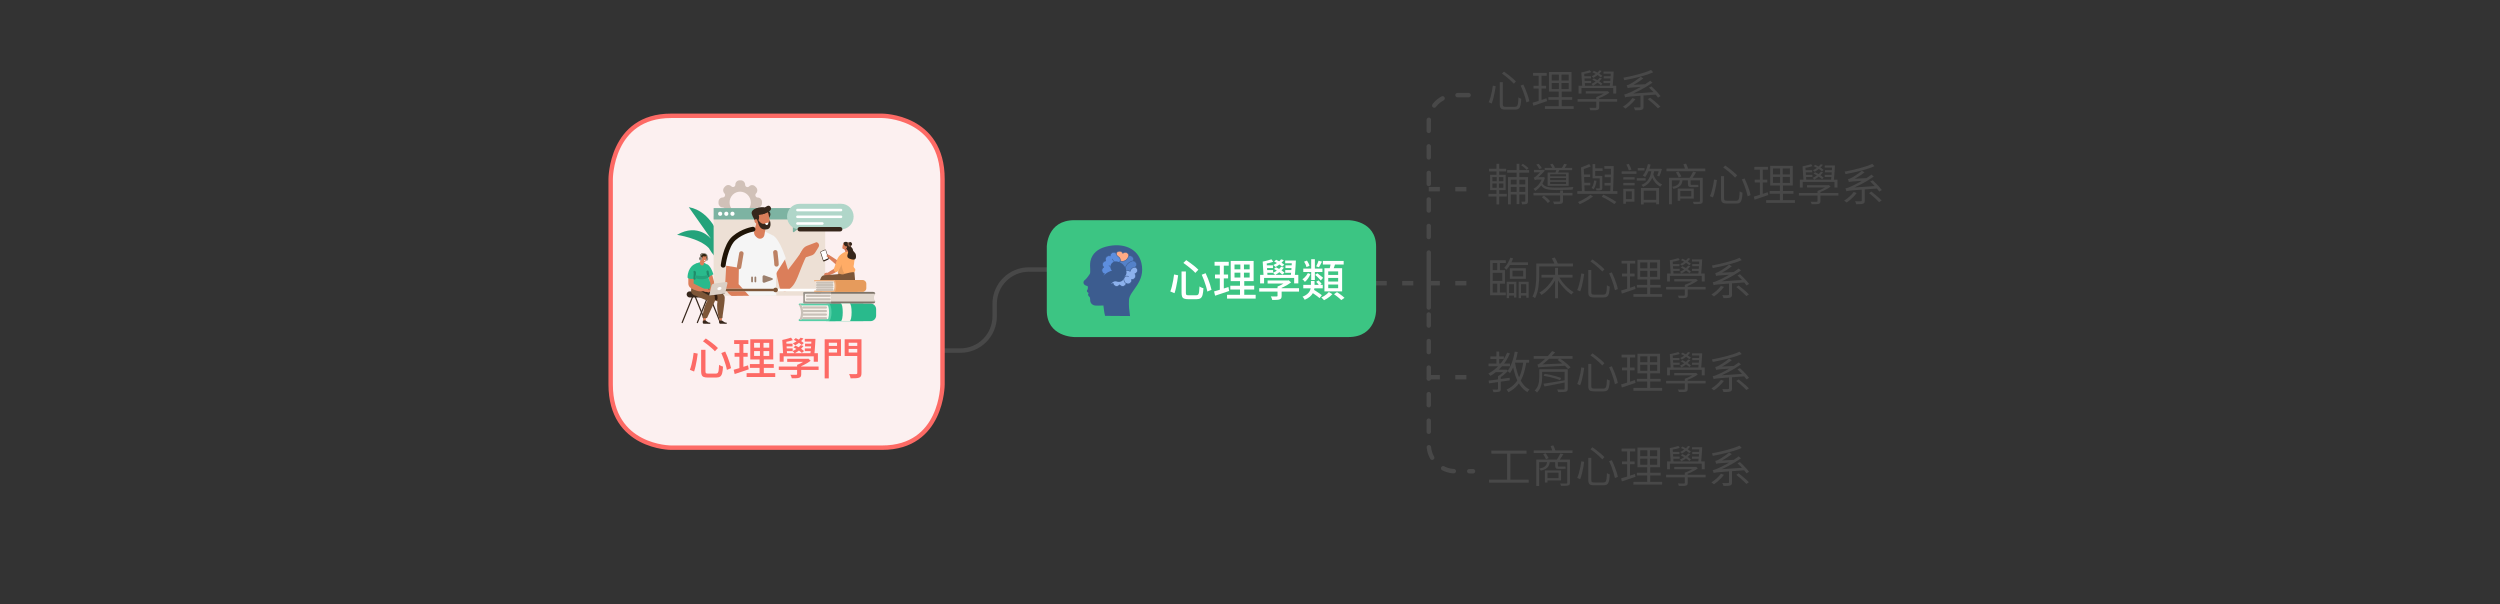 <?xml version="1.0" encoding="UTF-8"?>
<svg id="_x39__x5F_心理" xmlns="http://www.w3.org/2000/svg" viewBox="0 0 1130 273">
  <rect x="0" y="0" width="1130" height="273" fill="#333333" stroke="none"/>
  <defs>
    <style>
      .cls-1, .cls-2, .cls-3, .cls-4, .cls-5, .cls-6, .cls-7, .cls-8, .cls-9, .cls-10, .cls-11 {
        fill-rule: evenodd;
      }

      .cls-1, .cls-12 {
        fill: #29ba8c;
      }

      .cls-2, .cls-13 {
        fill: #7d5638;
      }

      .cls-14 {
        fill: #7db3a2;
      }

      .cls-15 {
        stroke: #1f1406;
        stroke-width: 2.2px;
      }

      .cls-15, .cls-16, .cls-17, .cls-18, .cls-19, .cls-20, .cls-21, .cls-22, .cls-23, .cls-24 {
        stroke-linecap: round;
        stroke-linejoin: round;
      }

      .cls-15, .cls-25, .cls-17, .cls-18, .cls-19, .cls-20, .cls-21, .cls-26, .cls-22, .cls-23, .cls-24 {
        fill: none;
      }

      .cls-27 {
        fill: #7d7469;
      }

      .cls-3, .cls-28 {
        fill: #24a37b;
      }

      .cls-29 {
        fill: #55cfa7;
      }

      .cls-30, .cls-4 {
        fill: #fff;
      }

      .cls-31 {
        fill: #b0d6c9;
      }

      .cls-32 {
        fill: #edb07e;
      }

      .cls-5 {
        fill: #ffac66;
      }

      .cls-33 {
        fill: #ede0d5;
      }

      .cls-16 {
        fill: #fcf0f0;
        stroke: #fd6a65;
      }

      .cls-16, .cls-25, .cls-18, .cls-26, .cls-23, .cls-24 {
        stroke-width: 2px;
      }

      .cls-34 {
        isolation: isolate;
      }

      .cls-6 {
        fill: #a12a2a;
      }

      .cls-25, .cls-26, .cls-24 {
        stroke: #484848;
      }

      .cls-17 {
        stroke: #3c5c8f;
        stroke-width: 5px;
      }

      .cls-18 {
        stroke: #36261b;
      }

      .cls-35 {
        fill: #5481c9;
      }

      .cls-36 {
        fill: #faf3ed;
      }

      .cls-37 {
        fill: #d1c1b8;
      }

      .cls-38 {
        fill: #dbcfc5;
      }

      .cls-19 {
        stroke: #1f8c6a;
      }

      .cls-39 {
        fill: #5d8ede;
      }

      .cls-40 {
        fill: #6e6964;
      }

      .cls-20 {
        stroke: #c9c1b8;
      }

      .cls-21 {
        stroke: #301b0f;
        stroke-width: 1.2px;
      }

      .cls-41, .cls-10 {
        fill: #30230f;
      }

      .cls-42, .cls-9 {
        fill: #36261b;
      }

      .cls-26, .cls-24 {
        stroke-dasharray: 5 7;
      }

      .cls-7, .cls-43 {
        fill: #db7e5a;
      }

      .cls-44 {
        fill: #e69b5c;
      }

      .cls-45 {
        fill: #e0d6cd;
      }

      .cls-46 {
        fill: #8cb1ed;
      }

      .cls-47 {
        fill: #ffaa85;
      }

      .cls-48 {
        fill: #484848;
      }

      .cls-8 {
        fill: #3cc583;
      }

      .cls-22 {
        stroke: #855b46;
        stroke-width: .7px;
      }

      .cls-23 {
        stroke: #bd8163;
      }

      .cls-11 {
        fill: #f5f5f5;
      }

      .cls-49 {
        fill: #99938b;
      }

      .cls-50 {
        fill: #3c5c8f;
      }

      .cls-51 {
        fill: #fd6a65;
      }

      .cls-52 {
        fill: #9c7f6c;
      }
    </style>
  </defs>
  <g id="g-root-cu_4my9sgplds79-stroke">
    <g id="cu_4my9sgplds79-stroke">
      <path class="cls-25" d="M425.59,158.46h8.52c8.55,0,15.48-6.93,15.48-15.48v-5.68c0-8.55,6.93-15.48,15.48-15.48h.13s8.39,0,8.39,0"/>
    </g>
  </g>
  <g>
    <g id="g-root-sk_13z8xtcoqvaiw-stroke">
      <g id="sk_13z8xtcoqvaiw-stroke">
        <path class="cls-26" d="M645.8,85.5h18"/>
      </g>
    </g>
    <g id="g-root-sk_13z8xtcoqvaiw-stroke-2" data-name="g-root-sk_13z8xtcoqvaiw-stroke">
      <g id="sk_13z8xtcoqvaiw-stroke-2" data-name="sk_13z8xtcoqvaiw-stroke">
        <path class="cls-26" d="M621.8,128h42"/>
      </g>
    </g>
    <g id="g-root-sk_13z8xtcoqvaiw-stroke-3" data-name="g-root-sk_13z8xtcoqvaiw-stroke">
      <g id="sk_13z8xtcoqvaiw-stroke-3" data-name="sk_13z8xtcoqvaiw-stroke">
        <path class="cls-26" d="M645.8,170.5h18"/>
      </g>
    </g>
    <g id="g-root-cu_hye9bzht6uq0-stroke">
      <g id="cu_hye9bzht6uq0-stroke">
        <path class="cls-24" d="M663.8,43h-5.9s-.1,0-.1,0c-6.63,0-12,5.37-12,12v72s0,12,0,12v-22,12s0,72,0,72c0,6.63,5.37,12,12,12h8"/>
      </g>
    </g>
  </g>
  <g id="c256">
    <g id="tx__92rrwwplds74-fill">
      <g class="cls-34">
        <g class="cls-34">
          <path class="cls-48" d="M673.05,216.81h17.92v1.34h-17.92v-1.34ZM674.09,203.67h15.9v1.38h-15.9v-1.38ZM681.21,204.35h1.48v13.02h-1.48v-13.02Z"/>
          <path class="cls-48" d="M693.25,203.57h17.52v1.2h-17.52v-1.2ZM694.41,207.73h14.7v1.14h-13.42v10.8h-1.28v-11.94ZM699.37,208.29h1.2c-.07.83-.23,1.53-.5,2.11-.27.58-.69,1.06-1.26,1.43-.57.37-1.37.67-2.38.9-.04-.13-.13-.29-.26-.48-.13-.19-.27-.33-.4-.44.91-.17,1.61-.4,2.11-.69.5-.29.86-.66,1.08-1.12.22-.46.36-1.03.41-1.71ZM697.53,205.25l1.12-.4c.24.36.49.75.74,1.18s.45.78.58,1.06l-1.18.5c-.13-.31-.32-.68-.56-1.13-.24-.45-.47-.85-.7-1.21ZM698.31,212.61h1.16v5.48h-1.16v-5.48ZM698.99,212.61h6.6v4.52h-6.6v-1.02h5.46v-2.46h-5.46v-1.04ZM700.89,201.63l1.22-.34c.2.41.39.86.58,1.34.19.48.33.89.42,1.24l-1.3.4c-.08-.35-.21-.77-.39-1.27-.18-.5-.36-.96-.53-1.37ZM702.93,208.33h1.22v1.96c0,.24.02.4.07.49.05.09.16.13.33.13h1.96c.15,0,.33,0,.55,0,.22,0,.4-.02.53-.05.01.15.03.31.04.49.01.18.03.34.06.49-.12.03-.29.05-.5.06-.21.01-.43.02-.66.02h-2.2c-.39,0-.68-.05-.88-.16-.2-.11-.34-.28-.41-.53-.07-.25-.11-.56-.11-.95v-1.94ZM705.27,204.95l1.36.32c-.32.53-.67,1.08-1.04,1.65-.37.57-.72,1.04-1.04,1.43l-1.04-.32c.2-.28.41-.6.63-.97.22-.37.43-.74.63-1.11.2-.37.37-.71.5-1ZM708.39,207.73h1.24v10.42c0,.36-.05.64-.16.83-.11.19-.31.34-.6.43-.28.09-.68.15-1.2.16s-1.22.02-2.1.02c-.03-.15-.08-.32-.15-.52-.07-.2-.16-.37-.25-.52.43.01.83.02,1.21.02s.71,0,.99,0c.28,0,.47,0,.56,0,.17-.01.29-.05.36-.1s.1-.15.1-.3v-10.42Z"/>
          <path class="cls-48" d="M714.77,208.49l1.28.26c-.09.77-.23,1.63-.41,2.58-.18.95-.39,1.88-.62,2.8-.23.92-.49,1.74-.77,2.46l-1.34-.58c.29-.68.56-1.46.81-2.33.25-.87.46-1.76.64-2.67.18-.91.32-1.75.41-2.52ZM717.89,206.95h1.38v10.02c0,.47.09.77.27.91.18.14.56.21,1.15.21h4.02c.44,0,.77-.11.98-.33.21-.22.36-.64.45-1.25.09-.61.15-1.51.19-2.68.12.08.25.16.4.25.15.09.3.16.46.22.16.06.3.11.42.15-.07,1.27-.18,2.26-.35,2.97-.17.71-.44,1.21-.82,1.5-.38.29-.94.43-1.67.43h-4.18c-.69,0-1.23-.07-1.62-.2-.39-.13-.66-.38-.83-.73-.17-.35-.25-.84-.25-1.47v-10ZM718.89,203.03l.9-.86c.63.43,1.28.91,1.97,1.44.69.53,1.34,1.06,1.95,1.59.61.53,1.11,1,1.48,1.43l-.94,1c-.37-.43-.86-.91-1.46-1.45-.6-.54-1.24-1.09-1.93-1.65-.69-.56-1.34-1.06-1.97-1.5ZM727.31,208.47l1.24-.46c.39.79.76,1.63,1.12,2.54.36.91.68,1.79.97,2.66.29.87.5,1.65.63,2.34l-1.32.52c-.13-.68-.34-1.46-.61-2.34-.27-.88-.58-1.78-.93-2.7s-.71-1.77-1.1-2.56Z"/>
          <path class="cls-48" d="M732.73,216.23c.53-.16,1.14-.34,1.82-.55s1.4-.44,2.17-.69c.77-.25,1.53-.51,2.29-.76l.24,1.28c-1.08.36-2.16.73-3.24,1.1s-2.06.71-2.94,1l-.34-1.38ZM732.95,202.77h6.16v1.26h-6.16v-1.26ZM733.15,208.57h5.68v1.26h-5.68v-1.26ZM735.47,203.27h1.3v12.42l-1.3.26v-12.68ZM738.31,217.81h12.98v1.24h-12.98v-1.24ZM739.87,213.69h10.76v1.22h-10.76v-1.22ZM740.13,202.33h10.2v8.88h-10.2v-8.88ZM741.37,203.51v2.68h7.68v-2.68h-7.68ZM741.37,207.31v2.74h7.68v-2.74h-7.68ZM744.61,202.91h1.18v7.72h.1v7.74h-1.36v-7.74h.08v-7.72Z"/>
          <path class="cls-48" d="M753.09,214.59h17.86v1.16h-17.86v-1.16ZM753.53,208.55h17v3.56h-1.34v-2.52h-14.38v2.52h-1.28v-3.56ZM758.61,201.57l.62.84c-.57.23-1.23.41-1.97.56-.74.15-1.41.26-2.01.34l-.5-.78c.39-.07.82-.16,1.29-.27s.94-.23,1.4-.36.85-.24,1.17-.33ZM754.75,202.53l1.3.36.4,6.22h-1.26l-.44-6.58ZM755.49,204.27h3.62v.96h-3.62v-.96ZM755.59,206.39h3.62v.96h-3.62v-.96ZM756.77,211.05h9.58v1.04h-9.58v-1.04ZM761.53,213.67h1.3v4.56c0,.36-.05.63-.15.82-.1.19-.3.33-.61.44-.29.09-.7.14-1.22.15-.52,0-1.19,0-2,0-.03-.16-.09-.35-.18-.56-.09-.21-.19-.4-.28-.56.44.01.84.02,1.21.03s.69,0,.96,0,.46,0,.55,0c.16-.01.27-.04.33-.09.06-.05.09-.14.09-.27v-4.52ZM763.05,204.95l.98.3c-.48.63-1.08,1.23-1.8,1.81-.72.58-1.44,1.06-2.16,1.45-.08-.09-.2-.22-.36-.37-.16-.15-.29-.28-.4-.37.71-.33,1.4-.75,2.09-1.24.69-.49,1.24-1.02,1.65-1.58ZM762.99,201.57l.98.28c-.45.61-1.02,1.2-1.71,1.75-.69.55-1.37,1.02-2.05,1.39-.08-.09-.2-.21-.36-.36-.16-.15-.3-.25-.42-.32.68-.35,1.35-.76,2-1.23.65-.47,1.17-.98,1.56-1.51ZM759.73,205.81l.7-.6c.45.21.93.46,1.42.74s.96.57,1.4.87c.44.3.79.58,1.06.85l-.72.7c-.27-.28-.61-.57-1.04-.87-.43-.3-.88-.6-1.37-.9s-.97-.56-1.45-.79ZM759.79,202.47l.68-.62c.45.19.92.41,1.39.68.47.27.93.53,1.36.8.43.27.78.53,1.05.78l-.7.68c-.27-.24-.61-.5-1.03-.79-.42-.29-.87-.56-1.35-.83-.48-.27-.95-.5-1.4-.7ZM766.03,211.05h.32l.28-.06.8.68c-.45.36-.97.71-1.56,1.04-.59.33-1.2.64-1.83.93s-1.25.54-1.85.75c-.07-.12-.17-.25-.31-.39-.14-.14-.26-.25-.35-.33.53-.19,1.08-.41,1.65-.68.57-.27,1.1-.55,1.61-.84s.92-.57,1.24-.84v-.26ZM764.77,206.39h3.58v.96h-3.58v-.96ZM764.79,202.15h3.86v.96h-3.86v-.96ZM764.89,204.27h3.62v.96h-3.62v-.96ZM768.11,202.15h1.28c-.04.76-.09,1.57-.14,2.42s-.11,1.68-.18,2.49c-.07.81-.13,1.5-.2,2.09h-1.3c.09-.6.17-1.31.24-2.12s.13-1.65.18-2.5c.05-.85.09-1.65.12-2.38Z"/>
          <path class="cls-48" d="M777.87,214.13l1.34.48c-.39.52-.83,1.05-1.34,1.58s-1.03,1.03-1.57,1.49-1.07.87-1.59,1.23c-.08-.08-.19-.18-.34-.29-.15-.11-.29-.22-.44-.33-.15-.11-.27-.19-.38-.26.8-.49,1.59-1.09,2.37-1.78.78-.69,1.43-1.4,1.95-2.12ZM786.27,201.41l.98,1.06c-.81.37-1.74.73-2.77,1.07-1.03.34-2.13.66-3.28.96-1.15.3-2.33.58-3.52.84-1.19.26-2.36.5-3.51.71-.03-.17-.08-.37-.17-.58-.09-.21-.16-.39-.23-.54,1.12-.21,2.27-.45,3.44-.72,1.17-.27,2.32-.55,3.43-.85s2.15-.61,3.12-.94c.97-.33,1.8-.66,2.51-1.01ZM774.55,213.81c-.01-.11-.04-.24-.09-.4-.05-.16-.1-.32-.16-.49-.06-.17-.11-.31-.15-.43.31-.03.69-.12,1.14-.29.45-.17.99-.39,1.6-.67.33-.15.83-.38,1.49-.71.66-.33,1.41-.72,2.26-1.19s1.73-.98,2.64-1.55c.91-.57,1.78-1.16,2.61-1.79l1.04.88c-1.87,1.31-3.76,2.46-5.69,3.45-1.93.99-3.82,1.85-5.69,2.57v.04c-.2.07-.37.13-.5.18-.13.05-.25.12-.35.19s-.15.14-.15.21ZM774.55,213.81l-.04-1.04.98-.5,13.14-.9c-.03.19-.04.4-.04.63v.55c-2.03.15-3.77.27-5.23.38s-2.69.2-3.68.27-1.8.14-2.42.2-1.1.11-1.45.15-.61.08-.8.12c-.19.04-.34.09-.46.14ZM775.67,209.63c-.01-.09-.04-.22-.09-.38-.05-.16-.1-.32-.15-.49s-.1-.31-.14-.43c.21-.03.45-.09.72-.19.27-.1.56-.24.88-.41.23-.12.6-.34,1.13-.66s1.11-.7,1.75-1.15c.64-.45,1.25-.92,1.82-1.41l1.18.76c-.99.76-2.01,1.46-3.06,2.09-1.05.63-2.09,1.17-3.1,1.61v.04c-.19.08-.34.15-.47.21-.13.06-.24.13-.33.2-.09.07-.14.14-.14.21ZM775.67,209.63l-.02-.98.82-.42,7.5-.38c-.04.16-.07.35-.09.57-.02.22-.04.4-.05.53-1.37.08-2.52.15-3.45.21-.93.06-1.68.11-2.26.16s-1.03.09-1.35.12c-.32.03-.56.06-.71.09-.15.03-.28.06-.39.1ZM781.51,212.29h1.36v5.74c0,.39-.05.69-.16.9-.11.21-.31.37-.62.48-.31.11-.71.17-1.22.2s-1.13.04-1.86.04c-.04-.2-.11-.43-.21-.68-.1-.25-.2-.47-.31-.66.41.01.8.03,1.16.04.36.01.67.02.93,0,.26,0,.44-.02.53-.03.17-.01.28-.04.33-.08.05-.04.07-.12.07-.24v-5.72ZM784.81,214.65l1.04-.7c.53.41,1.09.86,1.68,1.34.59.48,1.14.95,1.67,1.42.53.47.96.89,1.29,1.26l-1.12.78c-.32-.36-.74-.78-1.25-1.26-.51-.48-1.06-.97-1.63-1.47s-1.13-.96-1.68-1.37ZM785.35,209.39l1.1-.54c.51.45,1.02.95,1.55,1.48.53.53,1.02,1.05,1.47,1.56.45.51.82.96,1.1,1.36l-1.14.68c-.27-.4-.63-.87-1.08-1.4s-.94-1.07-1.47-1.62c-.53-.55-1.04-1.05-1.53-1.52Z"/>
        </g>
      </g>
    </g>
  </g>
  <g id="c255">
    <g id="tx__4my9sgplds7i-fill">
      <g class="cls-34">
        <g class="cls-34">
          <path class="cls-48" d="M681.23,159.38l1.24.38c-.93,2.24-2.16,4.21-3.68,5.92-1.52,1.71-3.22,3.11-5.1,4.2-.07-.08-.16-.19-.28-.32-.12-.13-.24-.26-.37-.39-.13-.13-.24-.23-.33-.31,1.89-.99,3.57-2.29,5.04-3.92s2.63-3.48,3.48-5.56ZM672.81,164.34h9.7v1.2h-9.7v-1.2ZM672.85,172.04c.79-.09,1.7-.21,2.73-.35,1.03-.14,2.13-.29,3.3-.45,1.17-.16,2.34-.32,3.51-.48l.02,1.16c-1.12.16-2.25.32-3.38.49s-2.21.32-3.23.47c-1.02.15-1.94.28-2.75.4l-.2-1.24ZM673.67,161.08h6.06v1.18h-6.06v-1.18ZM677.09,170.06h1.26v5.74c0,.36-.05.63-.14.82-.09.19-.27.33-.52.42-.27.09-.62.15-1.05.18-.43.03-.97.04-1.61.04-.03-.17-.08-.37-.16-.59-.08-.22-.17-.42-.28-.59.52.01.98.02,1.37.02s.66,0,.79-.02c.15,0,.24-.02.28-.06s.06-.12.06-.24v-5.72ZM675.63,167.1h5.04v1.1h-5.04v-1.1ZM676.37,158.92h1.28v6.04h-1.28v-6.04ZM680.29,167.1h.28l.26-.06.78.56c-.51.6-1.11,1.18-1.8,1.75-.69.57-1.37,1.04-2.02,1.43-.08-.12-.19-.25-.33-.38-.14-.13-.26-.25-.37-.34.39-.23.78-.5,1.19-.81.41-.31.79-.64,1.14-.98.35-.34.64-.65.87-.93v-.24ZM688.57,163.34l1.36.14c-.33,2.31-.82,4.34-1.45,6.09-.63,1.75-1.49,3.27-2.56,4.54-1.07,1.27-2.45,2.34-4.13,3.21-.05-.11-.13-.24-.22-.39-.09-.15-.19-.3-.3-.45-.11-.15-.21-.27-.3-.36,1.6-.76,2.91-1.73,3.92-2.9,1.01-1.17,1.81-2.58,2.39-4.22.58-1.64,1.01-3.53,1.29-5.66ZM684.67,158.94l1.34.2c-.23,1.24-.51,2.44-.85,3.6s-.73,2.24-1.17,3.25-.93,1.89-1.48,2.65c-.08-.08-.19-.18-.32-.29-.13-.11-.27-.23-.42-.34-.15-.11-.27-.2-.38-.27.53-.69,1.01-1.51,1.43-2.45.42-.94.78-1.95,1.09-3.03.31-1.08.56-2.19.76-3.32ZM684.75,163.76c.31,1.87.73,3.61,1.28,5.24.55,1.63,1.25,3.05,2.12,4.27.87,1.22,1.93,2.16,3.18,2.81-.11.09-.22.21-.35.34-.13.13-.24.27-.35.41-.11.14-.19.27-.26.39-1.31-.76-2.41-1.79-3.3-3.09-.89-1.3-1.62-2.81-2.18-4.54-.56-1.73-1.01-3.6-1.34-5.63l1.2-.2ZM684.09,162.66h7.08v1.26h-7.08v-1.26Z"/>
          <path class="cls-48" d="M693.23,160.94h17.56v1.2h-17.56v-1.2ZM695.75,166.92h1.3v3.68c0,.52-.03,1.08-.09,1.67-.06.59-.17,1.19-.33,1.8-.16.61-.39,1.19-.7,1.76s-.71,1.09-1.2,1.57c-.08-.09-.18-.2-.31-.31-.13-.11-.26-.22-.39-.32-.13-.1-.25-.18-.36-.23.61-.59,1.07-1.22,1.36-1.9.29-.68.49-1.37.58-2.08.09-.71.14-1.37.14-2v-3.64ZM695.31,166.14c-.03-.11-.06-.24-.11-.39-.05-.15-.1-.32-.15-.49-.05-.17-.11-.32-.16-.44.23-.03.48-.13.75-.32.27-.19.58-.43.93-.72.2-.15.49-.39.86-.72.37-.33.8-.73,1.28-1.2s.97-.97,1.46-1.52c.49-.55.96-1.1,1.4-1.66l1.34.56c-1.05,1.23-2.15,2.37-3.29,3.44-1.14,1.07-2.26,1.99-3.37,2.76v.02c-.19.08-.34.16-.47.23-.13.07-.24.15-.33.22s-.14.15-.14.23ZM695.31,166.14v-.94l.9-.46,11.34-.5c.01.17.04.36.09.57.05.21.08.37.11.49-2.16.12-3.96.22-5.39.29-1.43.07-2.59.13-3.47.18s-1.56.09-2.03.13c-.47.04-.82.08-1.04.11-.22.03-.39.08-.51.13ZM696.51,166.92h11.24v1.14h-11.24v-1.14ZM697.67,173.46c.83-.13,1.79-.29,2.9-.47,1.11-.18,2.29-.37,3.54-.58,1.25-.21,2.5-.42,3.74-.63l.06.96c-1.15.24-2.3.48-3.47.71-1.17.23-2.29.46-3.36.67-1.07.21-2.06.4-2.95.56l-.46-1.22ZM697.73,169.86l.42-.86c.84.09,1.73.24,2.66.45s1.82.43,2.66.67,1.55.49,2.12.74l-.4,1c-.56-.25-1.26-.51-2.11-.76-.85-.25-1.74-.49-2.67-.71-.93-.22-1.83-.4-2.68-.53ZM707.21,166.92h1.42v8.74c0,.43-.06.74-.19.94-.13.2-.36.35-.69.44-.32.08-.77.13-1.34.15-.57.02-1.29.03-2.16.03-.03-.19-.08-.39-.15-.6s-.16-.41-.25-.58c.43.01.84.02,1.25.03s.76,0,1.05,0c.29,0,.49,0,.6,0,.17,0,.29-.03.36-.1.07-.07.1-.17.1-.3v-8.74ZM704.01,162.66l1.04-.66c.57.37,1.17.8,1.79,1.27.62.47,1.2.95,1.74,1.43s.98.92,1.33,1.32l-1.12.78c-.32-.39-.75-.83-1.28-1.32-.53-.49-1.11-.99-1.72-1.48s-1.21-.94-1.78-1.34Z"/>
          <path class="cls-48" d="M714.77,166.04l1.28.26c-.09.77-.23,1.63-.41,2.58-.18.95-.39,1.88-.62,2.8-.23.92-.49,1.74-.77,2.46l-1.34-.58c.29-.68.56-1.46.81-2.33.25-.87.46-1.76.64-2.67.18-.91.32-1.75.41-2.52ZM717.89,164.5h1.38v10.02c0,.47.09.77.27.91.18.14.56.21,1.15.21h4.02c.44,0,.77-.11.98-.33.21-.22.36-.64.45-1.25.09-.61.15-1.51.19-2.68.12.08.25.16.4.25.15.09.3.16.46.22.16.06.3.11.42.15-.07,1.27-.18,2.26-.35,2.97-.17.71-.44,1.21-.82,1.5-.38.29-.94.43-1.67.43h-4.18c-.69,0-1.23-.07-1.62-.2-.39-.13-.66-.38-.83-.73-.17-.35-.25-.84-.25-1.47v-10ZM718.89,160.58l.9-.86c.63.43,1.28.91,1.97,1.44.69.53,1.34,1.06,1.95,1.59.61.53,1.11,1,1.48,1.43l-.94,1c-.37-.43-.86-.91-1.46-1.45-.6-.54-1.24-1.09-1.93-1.65-.69-.56-1.34-1.06-1.97-1.5ZM727.31,166.02l1.24-.46c.39.79.76,1.63,1.12,2.54.36.91.68,1.79.97,2.66.29.87.5,1.65.63,2.34l-1.32.52c-.13-.68-.34-1.46-.61-2.34-.27-.88-.58-1.78-.93-2.7s-.71-1.77-1.1-2.56Z"/>
          <path class="cls-48" d="M732.73,173.78c.53-.16,1.14-.34,1.82-.55s1.4-.44,2.17-.69c.77-.25,1.53-.51,2.29-.76l.24,1.28c-1.08.36-2.16.73-3.24,1.1s-2.06.71-2.94,1l-.34-1.38ZM732.95,160.32h6.16v1.26h-6.16v-1.26ZM733.15,166.12h5.68v1.26h-5.68v-1.26ZM735.47,160.82h1.3v12.42l-1.3.26v-12.68ZM738.31,175.36h12.98v1.24h-12.98v-1.24ZM739.87,171.24h10.76v1.22h-10.76v-1.22ZM740.13,159.88h10.2v8.88h-10.2v-8.88ZM741.37,161.06v2.68h7.68v-2.68h-7.68ZM741.37,164.86v2.74h7.68v-2.74h-7.68ZM744.61,160.46h1.18v7.72h.1v7.74h-1.36v-7.74h.08v-7.72Z"/>
          <path class="cls-48" d="M753.09,172.14h17.86v1.16h-17.86v-1.16ZM753.53,166.1h17v3.56h-1.34v-2.52h-14.38v2.52h-1.28v-3.56ZM758.61,159.12l.62.84c-.57.23-1.23.41-1.97.56-.74.15-1.41.26-2.01.34l-.5-.78c.39-.07.82-.16,1.29-.27s.94-.23,1.4-.36.85-.24,1.17-.33ZM754.75,160.08l1.3.36.4,6.22h-1.26l-.44-6.58ZM755.49,161.82h3.62v.96h-3.62v-.96ZM755.59,163.94h3.62v.96h-3.62v-.96ZM756.77,168.6h9.58v1.04h-9.58v-1.04ZM761.53,171.22h1.3v4.56c0,.36-.05.63-.15.82-.1.19-.3.33-.61.44-.29.09-.7.14-1.22.15-.52,0-1.19,0-2,0-.03-.16-.09-.35-.18-.56-.09-.21-.19-.4-.28-.56.44.01.84.02,1.21.03s.69,0,.96,0,.46,0,.55,0c.16-.01.27-.04.33-.09.06-.05.09-.14.09-.27v-4.52ZM763.05,162.5l.98.3c-.48.63-1.08,1.23-1.8,1.81-.72.58-1.44,1.06-2.16,1.45-.08-.09-.2-.22-.36-.37-.16-.15-.29-.28-.4-.37.71-.33,1.4-.75,2.09-1.24.69-.49,1.24-1.02,1.65-1.58ZM762.99,159.12l.98.28c-.45.61-1.02,1.2-1.71,1.75-.69.55-1.37,1.02-2.05,1.39-.08-.09-.2-.21-.36-.36-.16-.15-.3-.25-.42-.32.68-.35,1.35-.76,2-1.23.65-.47,1.17-.98,1.56-1.51ZM759.73,163.36l.7-.6c.45.21.93.46,1.42.74s.96.57,1.4.87c.44.3.79.58,1.06.85l-.72.7c-.27-.28-.61-.57-1.04-.87-.43-.3-.88-.6-1.37-.9s-.97-.56-1.45-.79ZM759.79,160.02l.68-.62c.45.19.92.41,1.39.68.47.27.93.53,1.36.8.43.27.78.53,1.05.78l-.7.68c-.27-.24-.61-.5-1.03-.79-.42-.29-.87-.56-1.35-.83-.48-.27-.95-.5-1.4-.7ZM766.03,168.6h.32l.28-.06.8.68c-.45.36-.97.71-1.56,1.04-.59.33-1.2.64-1.83.93s-1.25.54-1.85.75c-.07-.12-.17-.25-.31-.39-.14-.14-.26-.25-.35-.33.53-.19,1.08-.41,1.65-.68.57-.27,1.1-.55,1.61-.84s.92-.57,1.24-.84v-.26ZM764.77,163.94h3.58v.96h-3.58v-.96ZM764.79,159.7h3.86v.96h-3.86v-.96ZM764.89,161.82h3.62v.96h-3.62v-.96ZM768.11,159.7h1.28c-.04.76-.09,1.57-.14,2.42s-.11,1.68-.18,2.49c-.07.81-.13,1.5-.2,2.09h-1.3c.09-.6.17-1.31.24-2.12s.13-1.65.18-2.5c.05-.85.09-1.65.12-2.38Z"/>
          <path class="cls-48" d="M777.87,171.68l1.34.48c-.39.52-.83,1.05-1.34,1.58s-1.03,1.03-1.57,1.49-1.07.87-1.59,1.23c-.08-.08-.19-.18-.34-.29-.15-.11-.29-.22-.44-.33-.15-.11-.27-.19-.38-.26.8-.49,1.59-1.09,2.37-1.78.78-.69,1.43-1.4,1.95-2.12ZM786.27,158.96l.98,1.06c-.81.37-1.74.73-2.77,1.07-1.03.34-2.13.66-3.28.96-1.15.3-2.33.58-3.52.84-1.19.26-2.36.5-3.51.71-.03-.17-.08-.37-.17-.58-.09-.21-.16-.39-.23-.54,1.12-.21,2.27-.45,3.44-.72,1.17-.27,2.32-.55,3.43-.85s2.15-.61,3.12-.94c.97-.33,1.8-.66,2.51-1.01ZM774.55,171.36c-.01-.11-.04-.24-.09-.4-.05-.16-.1-.32-.16-.49-.06-.17-.11-.31-.15-.43.31-.03.69-.12,1.14-.29.45-.17.99-.39,1.6-.67.33-.15.83-.38,1.49-.71.66-.33,1.41-.72,2.26-1.19s1.73-.98,2.64-1.55c.91-.57,1.78-1.16,2.61-1.79l1.04.88c-1.87,1.31-3.76,2.46-5.69,3.45-1.93.99-3.82,1.85-5.69,2.57v.04c-.2.07-.37.13-.5.18-.13.05-.25.12-.35.19s-.15.14-.15.21ZM774.55,171.36l-.04-1.04.98-.5,13.14-.9c-.03.19-.04.4-.04.63v.55c-2.03.15-3.77.27-5.23.38s-2.69.2-3.68.27-1.8.14-2.42.2-1.1.11-1.45.15-.61.08-.8.12c-.19.04-.34.09-.46.14ZM775.67,167.18c-.01-.09-.04-.22-.09-.38-.05-.16-.1-.32-.15-.49s-.1-.31-.14-.43c.21-.03.45-.09.72-.19.27-.1.56-.24.88-.41.23-.12.6-.34,1.13-.66s1.11-.7,1.75-1.15c.64-.45,1.25-.92,1.82-1.41l1.18.76c-.99.76-2.01,1.46-3.06,2.09-1.05.63-2.09,1.17-3.1,1.61v.04c-.19.08-.34.15-.47.21-.13.06-.24.13-.33.2-.09.07-.14.14-.14.21ZM775.67,167.18l-.02-.98.82-.42,7.5-.38c-.04.16-.07.35-.09.57-.02.22-.04.4-.05.53-1.37.08-2.52.15-3.45.21-.93.06-1.68.11-2.26.16s-1.03.09-1.35.12c-.32.03-.56.06-.71.09-.15.03-.28.06-.39.1ZM781.51,169.84h1.36v5.74c0,.39-.05.69-.16.9-.11.21-.31.37-.62.48-.31.11-.71.17-1.22.2s-1.13.04-1.86.04c-.04-.2-.11-.43-.21-.68-.1-.25-.2-.47-.31-.66.41.01.8.03,1.16.04.36.01.67.02.93,0,.26,0,.44-.02.53-.03.17-.01.28-.04.33-.08.05-.04.07-.12.07-.24v-5.72ZM784.81,172.2l1.04-.7c.53.41,1.09.86,1.68,1.34.59.48,1.14.95,1.67,1.42.53.47.96.89,1.29,1.26l-1.12.78c-.32-.36-.74-.78-1.25-1.26-.51-.48-1.06-.97-1.63-1.47s-1.13-.96-1.68-1.37ZM785.35,166.94l1.1-.54c.51.45,1.02.95,1.55,1.48.53.53,1.02,1.05,1.47,1.56.45.51.82.96,1.1,1.36l-1.14.68c-.27-.4-.63-.87-1.08-1.4s-.94-1.07-1.47-1.62c-.53-.55-1.04-1.05-1.53-1.52Z"/>
        </g>
      </g>
    </g>
  </g>
  <g id="c85">
    <g id="tx__4my9sgplds7g-fill">
      <g class="cls-34">
        <g class="cls-34">
          <path class="cls-48" d="M673.51,117.65h7.1v1.22h-5.9v14.58h-1.2v-15.8ZM674.11,132.21h6.5v1.24h-6.5v-1.24ZM674.13,122.11h6.12v6.1h-6.12v-1.22h4.92v-3.68h-4.92v-1.2ZM676.75,118.25h1.2v4.36h-1.2v-4.36ZM676.75,127.53h1.2v5.12h-1.2v-5.12ZM682.67,116.47l1.26.32c-.36.96-.81,1.89-1.34,2.8-.53.91-1.1,1.68-1.7,2.32-.05-.07-.14-.16-.27-.27-.13-.11-.25-.22-.37-.33-.12-.11-.23-.19-.34-.26.59-.57,1.12-1.27,1.6-2.08.48-.81.87-1.65,1.16-2.5ZM681.05,127.35h4.36v7.14h-1.08v-6.02h-2.24v6.28h-1.04v-7.4ZM681.45,132.47h3.36v1.14h-3.36v-1.14ZM682.25,118.57h8.42v1.2h-8.42v-1.2ZM682.45,121.25h7.24v4.78h-7.24v-4.78ZM683.63,122.35v2.58h4.86v-2.58h-4.86ZM686.43,127.35h4.52v7.22h-1.08v-6.1h-2.38v6.3h-1.06v-7.42ZM686.85,132.47h3.54v1.14h-3.54v-1.14Z"/>
          <path class="cls-48" d="M694.39,119.13h1.34v5.18c0,.76-.02,1.59-.07,2.48s-.14,1.81-.27,2.75-.32,1.86-.57,2.75c-.25.89-.57,1.72-.97,2.48-.09-.08-.21-.17-.35-.26-.14-.09-.28-.19-.43-.29-.15-.1-.27-.16-.38-.19.39-.72.69-1.49.92-2.32.23-.83.4-1.67.51-2.54.11-.87.19-1.72.22-2.55.03-.83.05-1.61.05-2.33v-5.16ZM695.05,119.13h15.92v1.28h-15.92v-1.28ZM702.51,124.89l1.12.4c-.49,1.09-1.11,2.15-1.84,3.17-.73,1.02-1.53,1.95-2.39,2.79-.86.84-1.74,1.53-2.63,2.08-.07-.12-.16-.25-.27-.38-.11-.13-.23-.26-.35-.39-.12-.13-.23-.22-.34-.29.88-.48,1.75-1.11,2.6-1.88.85-.77,1.64-1.64,2.35-2.59.71-.95,1.3-1.92,1.75-2.91ZM696.73,124.21h14.06v1.28h-14.06v-1.28ZM701.41,116.77l1.36-.38c.28.45.55.95.82,1.5.27.55.47,1.01.6,1.38l-1.42.44c-.12-.39-.31-.86-.56-1.42-.25-.56-.52-1.07-.8-1.52ZM702.91,121.07h1.32v13.74h-1.32v-13.74ZM704.51,124.87c.37.69.81,1.39,1.32,2.09s1.06,1.37,1.66,2.01c.6.64,1.22,1.22,1.87,1.75.65.53,1.29.96,1.93,1.31-.11.09-.22.2-.35.33-.13.13-.25.26-.36.39-.11.13-.2.26-.27.38-.64-.41-1.28-.91-1.93-1.48-.65-.57-1.27-1.21-1.88-1.9-.61-.69-1.17-1.42-1.7-2.18-.53-.76-.98-1.53-1.37-2.3l1.08-.4Z"/>
          <path class="cls-48" d="M714.77,123.59l1.28.26c-.09.77-.23,1.63-.41,2.58-.18.95-.39,1.88-.62,2.8-.23.92-.49,1.74-.77,2.46l-1.34-.58c.29-.68.56-1.46.81-2.33.25-.87.46-1.76.64-2.67.18-.91.32-1.75.41-2.52ZM717.89,122.05h1.38v10.02c0,.47.09.77.27.91.18.14.56.21,1.15.21h4.02c.44,0,.77-.11.98-.33.21-.22.36-.64.45-1.25.09-.61.15-1.51.19-2.68.12.08.25.16.4.25.15.09.3.16.46.22.16.06.3.11.42.15-.07,1.27-.18,2.26-.35,2.97-.17.71-.44,1.21-.82,1.5-.38.29-.94.43-1.67.43h-4.18c-.69,0-1.23-.07-1.62-.2-.39-.13-.66-.38-.83-.73-.17-.35-.25-.84-.25-1.47v-10ZM718.89,118.13l.9-.86c.63.43,1.28.91,1.97,1.44.69.53,1.34,1.06,1.95,1.59.61.53,1.11,1,1.48,1.43l-.94,1c-.37-.43-.86-.91-1.46-1.45-.6-.54-1.24-1.09-1.93-1.65-.69-.56-1.34-1.06-1.97-1.5ZM727.31,123.57l1.24-.46c.39.79.76,1.63,1.12,2.54.36.91.68,1.79.97,2.66.29.87.5,1.65.63,2.34l-1.32.52c-.13-.68-.34-1.46-.61-2.34-.27-.88-.58-1.78-.93-2.7s-.71-1.77-1.1-2.56Z"/>
          <path class="cls-48" d="M732.73,131.33c.53-.16,1.14-.34,1.82-.55s1.4-.44,2.17-.69c.77-.25,1.53-.51,2.29-.76l.24,1.28c-1.08.36-2.16.73-3.24,1.1s-2.06.71-2.94,1l-.34-1.38ZM732.95,117.87h6.16v1.26h-6.16v-1.26ZM733.15,123.67h5.68v1.26h-5.68v-1.26ZM735.47,118.37h1.3v12.42l-1.3.26v-12.68ZM738.31,132.91h12.98v1.24h-12.98v-1.24ZM739.87,128.79h10.76v1.22h-10.76v-1.22ZM740.13,117.43h10.2v8.88h-10.2v-8.88ZM741.37,118.61v2.68h7.68v-2.68h-7.68ZM741.37,122.41v2.74h7.68v-2.74h-7.68ZM744.61,118.01h1.18v7.72h.1v7.74h-1.36v-7.74h.08v-7.72Z"/>
          <path class="cls-48" d="M753.09,129.69h17.86v1.16h-17.86v-1.16ZM753.53,123.65h17v3.56h-1.34v-2.52h-14.38v2.52h-1.28v-3.56ZM758.61,116.67l.62.84c-.57.23-1.23.41-1.97.56-.74.15-1.41.26-2.01.34l-.5-.78c.39-.07.82-.16,1.29-.27s.94-.23,1.4-.36.85-.24,1.17-.33ZM754.75,117.63l1.3.36.4,6.22h-1.26l-.44-6.58ZM755.49,119.37h3.62v.96h-3.62v-.96ZM755.59,121.49h3.62v.96h-3.62v-.96ZM756.77,126.15h9.58v1.04h-9.58v-1.04ZM761.53,128.77h1.3v4.56c0,.36-.05.63-.15.82-.1.19-.3.33-.61.44-.29.09-.7.14-1.22.15-.52,0-1.19,0-2,0-.03-.16-.09-.35-.18-.56-.09-.21-.19-.4-.28-.56.44.01.84.02,1.21.03s.69,0,.96,0,.46,0,.55,0c.16-.01.27-.04.33-.09.06-.05.09-.14.09-.27v-4.52ZM763.05,120.05l.98.3c-.48.63-1.08,1.23-1.8,1.81-.72.58-1.44,1.06-2.16,1.45-.08-.09-.2-.22-.36-.37-.16-.15-.29-.28-.4-.37.71-.33,1.4-.75,2.09-1.24.69-.49,1.24-1.02,1.65-1.58ZM762.99,116.67l.98.28c-.45.61-1.02,1.2-1.71,1.75-.69.55-1.37,1.02-2.05,1.39-.08-.09-.2-.21-.36-.36-.16-.15-.3-.25-.42-.32.68-.35,1.35-.76,2-1.23.65-.47,1.17-.98,1.56-1.51ZM759.73,120.91l.7-.6c.45.21.93.46,1.42.74s.96.57,1.4.87c.44.3.79.58,1.06.85l-.72.7c-.27-.28-.61-.57-1.04-.87-.43-.3-.88-.6-1.37-.9s-.97-.56-1.45-.79ZM759.79,117.57l.68-.62c.45.19.92.41,1.39.68.47.27.93.53,1.36.8.43.27.78.53,1.05.78l-.7.68c-.27-.24-.61-.5-1.03-.79-.42-.29-.87-.56-1.35-.83-.48-.27-.95-.5-1.4-.7ZM766.03,126.15h.32l.28-.06.8.68c-.45.36-.97.71-1.56,1.04-.59.33-1.2.64-1.83.93s-1.25.54-1.85.75c-.07-.12-.17-.25-.31-.39-.14-.14-.26-.25-.35-.33.53-.19,1.08-.41,1.65-.68.57-.27,1.1-.55,1.61-.84s.92-.57,1.24-.84v-.26ZM764.77,121.49h3.58v.96h-3.58v-.96ZM764.79,117.25h3.86v.96h-3.86v-.96ZM764.89,119.37h3.62v.96h-3.62v-.96ZM768.11,117.25h1.28c-.04.76-.09,1.57-.14,2.42s-.11,1.68-.18,2.49c-.07.81-.13,1.5-.2,2.09h-1.3c.09-.6.17-1.31.24-2.12s.13-1.65.18-2.5c.05-.85.09-1.65.12-2.38Z"/>
          <path class="cls-48" d="M777.87,129.23l1.34.48c-.39.52-.83,1.05-1.34,1.58s-1.03,1.03-1.57,1.49-1.07.87-1.59,1.23c-.08-.08-.19-.18-.34-.29-.15-.11-.29-.22-.44-.33-.15-.11-.27-.19-.38-.26.8-.49,1.59-1.09,2.37-1.78.78-.69,1.43-1.4,1.95-2.12ZM786.27,116.51l.98,1.06c-.81.37-1.74.73-2.77,1.07-1.03.34-2.13.66-3.28.96-1.15.3-2.33.58-3.52.84-1.19.26-2.36.5-3.51.71-.03-.17-.08-.37-.17-.58-.09-.21-.16-.39-.23-.54,1.12-.21,2.27-.45,3.44-.72,1.17-.27,2.32-.55,3.43-.85s2.15-.61,3.12-.94c.97-.33,1.8-.66,2.51-1.01ZM774.55,128.91c-.01-.11-.04-.24-.09-.4-.05-.16-.1-.32-.16-.49-.06-.17-.11-.31-.15-.43.31-.03.69-.12,1.14-.29.45-.17.99-.39,1.6-.67.33-.15.83-.38,1.49-.71.66-.33,1.41-.72,2.26-1.19s1.73-.98,2.64-1.55c.91-.57,1.78-1.16,2.61-1.79l1.04.88c-1.87,1.31-3.76,2.46-5.69,3.45-1.93.99-3.82,1.85-5.69,2.57v.04c-.2.07-.37.13-.5.18-.13.05-.25.12-.35.19s-.15.14-.15.21ZM774.55,128.91l-.04-1.04.98-.5,13.14-.9c-.03.19-.04.4-.04.63v.55c-2.03.15-3.77.27-5.23.38s-2.69.2-3.68.27-1.8.14-2.42.2-1.1.11-1.45.15-.61.08-.8.12c-.19.04-.34.09-.46.14ZM775.67,124.73c-.01-.09-.04-.22-.09-.38-.05-.16-.1-.32-.15-.49s-.1-.31-.14-.43c.21-.03.45-.09.72-.19.27-.1.56-.24.88-.41.23-.12.6-.34,1.13-.66s1.11-.7,1.75-1.15c.64-.45,1.25-.92,1.82-1.41l1.18.76c-.99.76-2.01,1.46-3.06,2.09-1.05.63-2.09,1.17-3.1,1.61v.04c-.19.08-.34.15-.47.21-.13.06-.24.13-.33.2-.09.07-.14.14-.14.21ZM775.67,124.73l-.02-.98.82-.42,7.5-.38c-.04.16-.07.35-.09.57-.02.22-.04.4-.05.53-1.37.08-2.52.15-3.45.21-.93.06-1.68.11-2.26.16s-1.03.09-1.35.12c-.32.03-.56.06-.71.09-.15.03-.28.06-.39.1ZM781.51,127.39h1.36v5.74c0,.39-.05.69-.16.9-.11.21-.31.37-.62.48-.31.11-.71.17-1.22.2s-1.13.04-1.86.04c-.04-.2-.11-.43-.21-.68-.1-.25-.2-.47-.31-.66.41.01.8.03,1.16.04.36.01.67.02.93,0,.26,0,.44-.02.53-.03.17-.01.28-.04.33-.08.05-.04.07-.12.07-.24v-5.72ZM784.81,129.75l1.04-.7c.53.41,1.09.86,1.68,1.34.59.48,1.14.95,1.67,1.42.53.47.96.89,1.29,1.26l-1.12.78c-.32-.36-.74-.78-1.25-1.26-.51-.48-1.06-.97-1.63-1.47s-1.13-.96-1.68-1.37ZM785.35,124.49l1.1-.54c.51.45,1.02.95,1.55,1.48.53.53,1.02,1.05,1.47,1.56.45.51.82.96,1.1,1.36l-1.14.68c-.27-.4-.63-.87-1.08-1.4s-.94-1.07-1.47-1.62c-.53-.55-1.04-1.05-1.53-1.52Z"/>
        </g>
      </g>
    </g>
  </g>
  <g id="c84">
    <g id="tx__4my9sgplds7d-fill">
      <g class="cls-34">
        <g class="cls-34">
          <path class="cls-48" d="M672.79,87.62h8.28v1.2h-8.28v-1.2ZM673.05,76.26h7.74v1.2h-7.74v-1.2ZM673.51,79h7.06v6.92h-7.06v-6.92ZM674.55,80.04v1.9h4.96v-1.9h-4.96ZM674.55,82.94v1.94h4.96v-1.94h-4.96ZM676.41,74.04h1.22v5.4h-1.22v-5.4ZM676.51,79.52h1v5.86h.12v7.02h-1.22v-7.02h.1v-5.86ZM681.25,76.86h9.9v1.2h-9.9v-1.2ZM681.63,80.02h8.24v1.18h-7.02v11.16h-1.22v-12.34ZM682.35,83.34h7.74v1.14h-7.74v-1.14ZM682.35,86.74h7.74v1.16h-7.74v-1.16ZM685.51,74.04h1.22v18.2h-1.22v-18.2ZM687.57,74.68l.76-.62c.45.28.92.6,1.41.97.49.37.86.7,1.11,1.01l-.78.72c-.25-.29-.62-.64-1.1-1.03-.48-.39-.95-.74-1.4-1.05ZM689.43,80.02h1.24v10.86c0,.32-.04.58-.11.78-.07.2-.22.35-.43.46-.21.11-.49.17-.84.2-.35.03-.78.04-1.3.04-.01-.16-.06-.36-.13-.6-.07-.24-.15-.45-.23-.62.36.01.68.02.96.02s.47,0,.56-.02c.11,0,.18-.02.22-.06s.06-.11.06-.22v-10.84Z"/>
          <path class="cls-48" d="M693.13,87.22h17.64v1.1h-17.64v-1.1ZM697.13,80.06h.42l.22-.04.52.34c-.4,1.39-1,2.58-1.8,3.59s-1.67,1.8-2.62,2.37c-.03-.09-.08-.2-.17-.32-.09-.12-.18-.24-.28-.36-.1-.12-.19-.21-.27-.28.88-.49,1.68-1.18,2.41-2.06s1.25-1.89,1.57-3.02v-.22ZM693.73,81.44c-.03-.09-.07-.22-.13-.37-.06-.15-.12-.3-.19-.44-.07-.14-.13-.25-.18-.33.12-.04.26-.1.42-.17.16-.07.33-.19.52-.35.13-.11.33-.29.58-.54.25-.25.53-.53.83-.82.3-.29.58-.58.84-.86.26-.28.46-.51.61-.7v-.04l.42-.18.84.48c-.29.33-.65.71-1.08,1.14-.43.43-.86.85-1.31,1.28-.45.43-.85.79-1.21,1.1-.19.11-.35.2-.48.28-.13.08-.25.17-.34.26-.09.09-.14.18-.14.26ZM693.35,76.8h3.98v1.1h-3.98v-1.1ZM693.73,81.46v-1.06l.68-.34h3.04v1.12h-2.58c-.24,0-.47.03-.7.08-.23.05-.37.12-.44.2ZM694.41,74.36l1.1-.3c.27.29.53.62.79.99.26.37.46.68.61.95l-1.16.38c-.13-.27-.33-.59-.59-.98-.26-.39-.51-.73-.75-1.04ZM696.95,82.52c.32.67.75,1.16,1.29,1.49.54.33,1.23.54,2.07.64.84.1,1.87.15,3.08.15.8,0,1.67,0,2.6-.03.93-.02,1.85-.05,2.76-.09s1.72-.09,2.44-.16c-.08.15-.16.34-.23.58-.07.24-.13.45-.17.62-.67.03-1.42.06-2.26.09s-1.7.06-2.58.07-1.73.02-2.54.02c-1.41,0-2.59-.07-3.52-.22-.93-.15-1.69-.43-2.27-.85s-1.06-1.06-1.45-1.91l.78-.4ZM696.91,89.14l.92-.74c.52.36,1.05.78,1.58,1.26.53.48.93.91,1.2,1.28l-.98.84c-.17-.27-.41-.56-.71-.87-.3-.31-.62-.62-.97-.93-.35-.31-.69-.59-1.04-.84ZM698.19,75.9h12.42v1h-12.42v-1ZM699.53,77.98h9.5v6h-9.5v-6ZM700.65,74.34l1.08-.34c.23.25.45.55.66.89s.37.64.46.89l-1.14.4c-.09-.27-.24-.57-.44-.91-.2-.34-.41-.65-.62-.93ZM700.67,78.76v.94h7.18v-.94h-7.18ZM700.67,80.46v.98h7.18v-.98h-7.18ZM700.67,82.2v.98h7.18v-.98h-7.18ZM705.17,86.08h1.3v4.7c0,.36-.05.64-.15.83s-.3.34-.61.45c-.29.09-.7.15-1.23.17-.53.02-1.21.03-2.05.03-.03-.17-.09-.37-.18-.58s-.19-.41-.28-.58c.44.01.85.02,1.23.02s.71,0,.99-.01c.28,0,.47,0,.58,0,.16-.01.27-.04.32-.09.05-.05.08-.13.08-.25v-4.68ZM703.69,76.24l1.34.14c-.17.37-.35.74-.53,1.1-.18.36-.35.67-.51.94l-1.08-.2c.15-.29.29-.63.44-1,.15-.37.26-.7.34-.98ZM707.01,74.04l1.26.3c-.23.39-.47.76-.73,1.13-.26.37-.5.68-.71.95l-1.06-.28c.21-.29.44-.64.67-1.04.23-.4.42-.75.57-1.06Z"/>
          <path class="cls-48" d="M712.95,86.38h18.1v1.26h-18.1v-1.26ZM718.85,88.04l1.16.8c-.53.41-1.14.83-1.82,1.26-.68.43-1.38.83-2.09,1.22s-1.4.72-2.07,1c-.08-.13-.2-.3-.35-.5-.15-.2-.3-.37-.43-.5.64-.27,1.31-.59,2.02-.96.71-.37,1.38-.76,2.01-1.17.63-.41,1.16-.79,1.57-1.15ZM718.33,74.14l.68,1.1c-.6.27-1.26.52-1.98.77-.72.25-1.4.46-2.04.65-.03-.13-.08-.29-.15-.47-.07-.18-.14-.35-.21-.51.61-.21,1.26-.46,1.95-.74.69-.28,1.27-.55,1.75-.8ZM714.63,75.68l1.24.38.38,10.78h-1.22l-.4-11.16ZM715.35,78.86h3.4v1.14h-3.4v-1.14ZM715.45,82.6h3.36v1.16h-3.36v-1.16ZM720.57,81.56l1.06.18c-.11.72-.27,1.42-.49,2.09-.22.67-.48,1.25-.79,1.73-.11-.09-.26-.2-.45-.32-.19-.12-.36-.21-.51-.28.33-.45.59-.97.77-1.56.18-.59.32-1.2.41-1.84ZM719.85,74.16h1.18v5.36h2.72v1.1h-3.9v-6.46ZM720.49,76.1h3.88v1.16h-3.88v-1.16ZM723.09,79.54h1.16v5.36c0,.29-.03.51-.1.66-.07.15-.21.27-.44.36-.2.08-.47.13-.82.14-.35.01-.77.02-1.26.02-.03-.15-.07-.3-.14-.47-.07-.17-.14-.32-.22-.47.39.01.72.02.99.02s.46,0,.57-.02c.11,0,.18-.02.21-.05s.05-.1.05-.19v-5.36ZM723.99,88.9l.72-.92c.72.32,1.44.68,2.16,1.07.72.39,1.4.78,2.04,1.15s1.19.73,1.66,1.06l-.88,1c-.45-.33-.99-.69-1.61-1.08-.62-.39-1.28-.78-1.98-1.17-.7-.39-1.4-.76-2.11-1.11ZM725.17,75.06h3.7v1.2h-3.7v-1.2ZM725.23,82.7h3.42v1.16h-3.42v-1.16ZM725.33,78.92h3.48v1.16h-3.48v-1.16ZM728.15,75.06h1.24c0,.93,0,1.94-.03,3.02s-.05,2.16-.08,3.23c-.03,1.07-.07,2.09-.11,3.05s-.08,1.81-.12,2.54h-1.26c.05-.73.1-1.59.15-2.56.05-.97.09-2,.12-3.08s.06-2.15.08-3.22.02-2.06.01-2.98Z"/>
          <path class="cls-48" d="M732.99,77.44h6.68v1.14h-6.68v-1.14ZM733.73,80.08h5.12v1.08h-5.12v-1.08ZM733.73,82.7h5.12v1.08h-5.12v-1.08ZM733.73,85.34h1.18v6.76h-1.18v-6.76ZM734.27,85.34h4.5v5.8h-4.5v-1.14h3.32v-3.52h-3.32v-1.14ZM735.11,74.36l1.12-.28c.24.4.47.84.69,1.33.22.49.38.9.49,1.25l-1.18.36c-.09-.36-.25-.79-.47-1.29s-.44-.96-.65-1.37ZM739.83,80.54h3.98v1.1h-3.98v-1.1ZM740.27,75.96h3.04v1.08h-3.04v-1.08ZM741.71,84.98h8.18v7.34h-1.3v-6.14h-5.62v6.22h-1.26v-7.42ZM746.43,77.14h1.26c-.12.76-.29,1.5-.51,2.21-.22.71-.52,1.39-.89,2.02-.37.63-.85,1.21-1.44,1.74-.59.53-1.31.98-2.18,1.35-.07-.13-.17-.29-.32-.47-.15-.18-.29-.32-.42-.41.8-.32,1.47-.72,2.01-1.19.54-.47.97-.99,1.3-1.56s.59-1.17.78-1.8c.19-.63.33-1.26.41-1.89ZM742.33,90.34h6.88v1.2h-6.88v-1.2ZM744.87,74.14l1.2.24c-.25,1.08-.59,2.12-1.02,3.11-.43.99-.91,1.84-1.44,2.53-.07-.07-.16-.14-.29-.23-.13-.09-.26-.17-.4-.26-.14-.09-.26-.16-.35-.21.53-.64.99-1.42,1.38-2.34s.69-1.87.92-2.84ZM744.51,76.28h5.72v1.12h-5.72v-1.12ZM747.21,78.52c.33,1.08.85,2.06,1.55,2.93s1.54,1.51,2.53,1.91c-.13.12-.28.28-.44.47-.16.19-.28.37-.36.53-1.04-.49-1.92-1.24-2.64-2.24-.72-1-1.27-2.13-1.64-3.38l1-.22ZM749.97,76.28h.2l.2-.04.82.2c-.17.57-.36,1.16-.56,1.77-.2.61-.4,1.11-.6,1.51l-1-.26c.16-.39.33-.85.51-1.4.18-.55.32-1.08.43-1.6v-.18Z"/>
          <path class="cls-48" d="M753.25,76.22h17.52v1.2h-17.52v-1.2ZM754.41,80.38h14.7v1.14h-13.42v10.8h-1.28v-11.94ZM759.37,80.94h1.2c-.07.83-.23,1.53-.5,2.11-.27.58-.69,1.06-1.26,1.43-.57.37-1.37.67-2.38.9-.04-.13-.13-.29-.26-.48-.13-.19-.27-.33-.4-.44.91-.17,1.61-.4,2.11-.69.5-.29.86-.66,1.08-1.12.22-.46.36-1.03.41-1.71ZM757.53,77.9l1.12-.4c.24.36.49.75.74,1.18s.45.78.58,1.06l-1.18.5c-.13-.31-.32-.68-.56-1.13-.24-.45-.47-.85-.7-1.21ZM758.31,85.26h1.16v5.48h-1.16v-5.48ZM758.99,85.26h6.6v4.52h-6.6v-1.02h5.46v-2.46h-5.46v-1.04ZM760.89,74.28l1.22-.34c.2.41.39.86.58,1.34.19.48.33.89.42,1.24l-1.3.4c-.08-.35-.21-.77-.39-1.27-.18-.5-.36-.96-.53-1.37ZM762.93,80.98h1.22v1.96c0,.24.02.4.07.49.05.09.16.13.33.13h1.96c.15,0,.33,0,.55,0,.22,0,.4-.02.53-.05.01.15.03.31.04.49.01.18.03.34.06.49-.12.03-.29.05-.5.06-.21.01-.43.02-.66.02h-2.2c-.39,0-.68-.05-.88-.16-.2-.11-.34-.28-.41-.53-.07-.25-.11-.56-.11-.95v-1.94ZM765.27,77.6l1.36.32c-.32.53-.67,1.08-1.04,1.65-.37.57-.72,1.04-1.04,1.43l-1.04-.32c.2-.28.41-.6.63-.97.22-.37.43-.74.63-1.11.2-.37.37-.71.5-1ZM768.39,80.38h1.24v10.42c0,.36-.05.64-.16.83-.11.19-.31.34-.6.43-.28.09-.68.15-1.2.16s-1.22.02-2.1.02c-.03-.15-.08-.32-.15-.52-.07-.2-.16-.37-.25-.52.43.01.83.02,1.21.02s.71,0,.99,0c.28,0,.47,0,.56,0,.17-.01.29-.05.36-.1s.1-.15.1-.3v-10.42Z"/>
          <path class="cls-48" d="M774.77,81.14l1.28.26c-.09.77-.23,1.63-.41,2.58-.18.95-.39,1.88-.62,2.8-.23.92-.49,1.74-.77,2.46l-1.34-.58c.29-.68.56-1.46.81-2.33.25-.87.46-1.76.64-2.67.18-.91.32-1.75.41-2.52ZM777.89,79.6h1.38v10.02c0,.47.09.77.27.91.18.14.56.21,1.15.21h4.02c.44,0,.77-.11.98-.33.21-.22.36-.64.45-1.25.09-.61.15-1.51.19-2.68.12.08.25.16.4.25.15.09.3.16.46.22.16.06.3.11.42.15-.07,1.27-.18,2.26-.35,2.97-.17.71-.44,1.21-.82,1.5-.38.29-.94.43-1.67.43h-4.18c-.69,0-1.23-.07-1.62-.2-.39-.13-.66-.38-.83-.73-.17-.35-.25-.84-.25-1.47v-10ZM778.89,75.68l.9-.86c.63.43,1.28.91,1.97,1.44.69.53,1.34,1.06,1.95,1.59.61.53,1.11,1,1.48,1.43l-.94,1c-.37-.43-.86-.91-1.46-1.45-.6-.54-1.24-1.09-1.93-1.65-.69-.56-1.34-1.06-1.97-1.5ZM787.31,81.12l1.24-.46c.39.79.76,1.63,1.12,2.54.36.91.68,1.79.97,2.66.29.87.5,1.65.63,2.34l-1.32.52c-.13-.68-.34-1.46-.61-2.34-.27-.88-.58-1.78-.93-2.7s-.71-1.77-1.1-2.56Z"/>
          <path class="cls-48" d="M792.73,88.88c.53-.16,1.14-.34,1.82-.55s1.4-.44,2.17-.69c.77-.25,1.53-.51,2.29-.76l.24,1.28c-1.08.36-2.16.73-3.24,1.1s-2.06.71-2.94,1l-.34-1.38ZM792.95,75.42h6.16v1.26h-6.16v-1.26ZM793.15,81.22h5.68v1.26h-5.68v-1.26ZM795.47,75.92h1.3v12.42l-1.3.26v-12.68ZM798.31,90.46h12.98v1.24h-12.98v-1.24ZM799.87,86.34h10.76v1.22h-10.76v-1.22ZM800.13,74.98h10.2v8.88h-10.2v-8.88ZM801.37,76.16v2.68h7.68v-2.68h-7.68ZM801.37,79.96v2.74h7.68v-2.74h-7.68ZM804.61,75.56h1.18v7.72h.1v7.74h-1.36v-7.74h.08v-7.72Z"/>
          <path class="cls-48" d="M813.09,87.24h17.86v1.16h-17.86v-1.16ZM813.53,81.2h17v3.56h-1.34v-2.52h-14.38v2.52h-1.28v-3.56ZM818.61,74.22l.62.84c-.57.23-1.23.41-1.97.56-.74.15-1.41.26-2.01.34l-.5-.78c.39-.07.82-.16,1.29-.27s.94-.23,1.4-.36.85-.24,1.17-.33ZM814.75,75.18l1.3.36.4,6.22h-1.26l-.44-6.58ZM815.49,76.92h3.62v.96h-3.62v-.96ZM815.59,79.04h3.62v.96h-3.62v-.96ZM816.77,83.7h9.58v1.04h-9.58v-1.04ZM821.53,86.32h1.3v4.56c0,.36-.05.63-.15.82-.1.19-.3.33-.61.44-.29.09-.7.14-1.22.15-.52,0-1.19,0-2,0-.03-.16-.09-.35-.18-.56-.09-.21-.19-.4-.28-.56.44.01.84.02,1.21.03s.69,0,.96,0,.46,0,.55,0c.16-.01.27-.04.33-.09.06-.05.09-.14.09-.27v-4.52ZM823.05,77.6l.98.3c-.48.63-1.08,1.23-1.8,1.81-.72.58-1.44,1.06-2.16,1.45-.08-.09-.2-.22-.36-.37-.16-.15-.29-.28-.4-.37.71-.33,1.4-.75,2.09-1.24.69-.49,1.24-1.02,1.65-1.58ZM822.99,74.22l.98.28c-.45.61-1.02,1.2-1.71,1.75-.69.55-1.37,1.02-2.05,1.39-.08-.09-.2-.21-.36-.36-.16-.15-.3-.25-.42-.32.68-.35,1.35-.76,2-1.23.65-.47,1.17-.98,1.56-1.51ZM819.73,78.46l.7-.6c.45.21.93.46,1.42.74s.96.57,1.4.87c.44.3.79.58,1.06.85l-.72.7c-.27-.28-.61-.57-1.04-.87-.43-.3-.88-.6-1.37-.9s-.97-.56-1.45-.79ZM819.79,75.12l.68-.62c.45.19.92.41,1.39.68.47.27.93.53,1.36.8.43.27.78.53,1.05.78l-.7.68c-.27-.24-.61-.5-1.03-.79-.42-.29-.87-.56-1.35-.83-.48-.27-.95-.5-1.4-.7ZM826.03,83.7h.32l.28-.06.8.68c-.45.36-.97.71-1.56,1.04-.59.33-1.2.64-1.83.93s-1.25.54-1.85.75c-.07-.12-.17-.25-.31-.39-.14-.14-.26-.25-.35-.33.53-.19,1.08-.41,1.65-.68.57-.27,1.1-.55,1.61-.84s.92-.57,1.24-.84v-.26ZM824.77,79.04h3.58v.96h-3.58v-.96ZM824.79,74.8h3.86v.96h-3.86v-.96ZM824.89,76.92h3.62v.96h-3.62v-.96ZM828.11,74.8h1.28c-.04.76-.09,1.57-.14,2.42s-.11,1.68-.18,2.49c-.07.81-.13,1.5-.2,2.09h-1.3c.09-.6.17-1.31.24-2.12s.13-1.65.18-2.5c.05-.85.09-1.65.12-2.38Z"/>
          <path class="cls-48" d="M837.87,86.78l1.34.48c-.39.52-.83,1.05-1.34,1.58s-1.03,1.03-1.57,1.49-1.07.87-1.59,1.23c-.08-.08-.19-.18-.34-.29-.15-.11-.29-.22-.44-.33-.15-.11-.27-.19-.38-.26.8-.49,1.59-1.09,2.37-1.78.78-.69,1.43-1.4,1.95-2.12ZM846.27,74.06l.98,1.06c-.81.37-1.74.73-2.77,1.07-1.03.34-2.13.66-3.28.96-1.15.3-2.33.58-3.52.84-1.19.26-2.36.5-3.51.71-.03-.17-.08-.37-.17-.58-.09-.21-.16-.39-.23-.54,1.12-.21,2.27-.45,3.44-.72,1.17-.27,2.32-.55,3.43-.85s2.15-.61,3.12-.94c.97-.33,1.8-.66,2.51-1.01ZM834.55,86.46c-.01-.11-.04-.24-.09-.4-.05-.16-.1-.32-.16-.49-.06-.17-.11-.31-.15-.43.31-.03.69-.12,1.14-.29.45-.17.99-.39,1.6-.67.33-.15.83-.38,1.49-.71.66-.33,1.41-.72,2.26-1.19s1.73-.98,2.64-1.55c.91-.57,1.78-1.16,2.61-1.79l1.04.88c-1.87,1.31-3.76,2.46-5.69,3.45-1.93.99-3.82,1.85-5.69,2.57v.04c-.2.07-.37.13-.5.18-.13.05-.25.12-.35.19s-.15.14-.15.21ZM834.55,86.46l-.04-1.04.98-.5,13.14-.9c-.03.19-.04.4-.04.63v.55c-2.03.15-3.77.27-5.23.38s-2.69.2-3.68.27-1.8.14-2.42.2-1.1.11-1.45.15-.61.08-.8.12c-.19.04-.34.09-.46.14ZM835.67,82.28c-.01-.09-.04-.22-.09-.38-.05-.16-.1-.32-.15-.49s-.1-.31-.14-.43c.21-.03.45-.09.72-.19.27-.1.56-.24.88-.41.23-.12.6-.34,1.13-.66s1.11-.7,1.75-1.15c.64-.45,1.25-.92,1.82-1.41l1.18.76c-.99.76-2.01,1.46-3.06,2.09-1.05.63-2.09,1.17-3.1,1.61v.04c-.19.08-.34.15-.47.21-.13.06-.24.13-.33.2-.09.07-.14.14-.14.21ZM835.67,82.28l-.02-.98.82-.42,7.5-.38c-.04.16-.07.35-.09.57-.02.22-.04.4-.05.53-1.37.08-2.52.15-3.45.21-.93.06-1.68.11-2.26.16s-1.03.09-1.35.12c-.32.03-.56.06-.71.09-.15.03-.28.06-.39.1ZM841.51,84.94h1.36v5.74c0,.39-.05.69-.16.9-.11.21-.31.37-.62.48-.31.11-.71.17-1.22.2s-1.13.04-1.86.04c-.04-.2-.11-.43-.21-.68-.1-.25-.2-.47-.31-.66.41.01.8.03,1.16.04.36.01.67.02.93,0,.26,0,.44-.02.53-.03.17-.01.28-.04.33-.08.05-.04.07-.12.07-.24v-5.72ZM844.81,87.3l1.04-.7c.53.41,1.09.86,1.68,1.34.59.48,1.14.95,1.67,1.42.53.47.96.89,1.29,1.26l-1.12.78c-.32-.36-.74-.78-1.25-1.26-.51-.48-1.06-.97-1.63-1.47s-1.13-.96-1.68-1.37ZM845.35,82.04l1.1-.54c.51.45,1.02.95,1.55,1.48.53.53,1.02,1.05,1.47,1.56.45.51.82.96,1.1,1.36l-1.14.68c-.27-.4-.63-.87-1.08-1.4s-.94-1.07-1.47-1.62c-.53-.55-1.04-1.05-1.53-1.52Z"/>
        </g>
      </g>
    </g>
  </g>
  <g id="c83">
    <g id="tx__4my9sgplds75-fill">
      <g class="cls-34">
        <g class="cls-34">
          <path class="cls-48" d="M674.77,38.69l1.28.26c-.09.77-.23,1.63-.41,2.58-.18.95-.39,1.88-.62,2.8-.23.92-.49,1.74-.77,2.46l-1.34-.58c.29-.68.56-1.46.81-2.33.25-.87.46-1.76.64-2.67.18-.91.32-1.75.41-2.52ZM677.89,37.15h1.38v10.02c0,.47.09.77.27.91.18.14.56.21,1.15.21h4.02c.44,0,.77-.11.98-.33.21-.22.36-.64.45-1.25.09-.61.15-1.51.19-2.68.12.08.25.16.4.25.15.09.3.16.46.22.16.06.3.11.42.15-.07,1.27-.18,2.26-.35,2.97-.17.71-.44,1.21-.82,1.5-.38.29-.94.43-1.67.43h-4.18c-.69,0-1.23-.07-1.62-.2-.39-.13-.66-.38-.83-.73-.17-.35-.25-.84-.25-1.47v-10ZM678.89,33.23l.9-.86c.63.43,1.28.91,1.97,1.44.69.53,1.34,1.06,1.95,1.59.61.53,1.11,1,1.48,1.43l-.94,1c-.37-.43-.86-.91-1.46-1.45-.6-.54-1.24-1.09-1.93-1.65-.69-.56-1.34-1.06-1.97-1.5ZM687.31,38.67l1.24-.46c.39.79.76,1.63,1.12,2.54.36.91.68,1.79.97,2.66.29.87.5,1.65.63,2.34l-1.32.52c-.13-.68-.34-1.46-.61-2.34-.27-.88-.58-1.78-.93-2.7s-.71-1.77-1.1-2.56Z"/>
          <path class="cls-48" d="M692.73,46.43c.53-.16,1.14-.34,1.82-.55s1.4-.44,2.17-.69c.77-.25,1.53-.51,2.29-.76l.24,1.28c-1.08.36-2.16.73-3.24,1.1s-2.06.71-2.94,1l-.34-1.38ZM692.95,32.97h6.16v1.26h-6.16v-1.26ZM693.15,38.77h5.68v1.26h-5.68v-1.26ZM695.47,33.47h1.3v12.42l-1.3.26v-12.68ZM698.31,48.01h12.98v1.24h-12.98v-1.24ZM699.87,43.89h10.76v1.22h-10.76v-1.22ZM700.13,32.53h10.2v8.88h-10.2v-8.88ZM701.37,33.71v2.68h7.68v-2.68h-7.68ZM701.37,37.51v2.74h7.68v-2.74h-7.68ZM704.61,33.11h1.18v7.72h.1v7.74h-1.36v-7.74h.08v-7.72Z"/>
          <path class="cls-48" d="M713.09,44.79h17.86v1.16h-17.86v-1.16ZM713.53,38.75h17v3.56h-1.34v-2.52h-14.38v2.52h-1.28v-3.56ZM718.61,31.77l.62.84c-.57.23-1.23.41-1.97.56-.74.15-1.41.26-2.01.34l-.5-.78c.39-.07.82-.16,1.29-.27s.94-.23,1.4-.36.85-.24,1.17-.33ZM714.75,32.73l1.3.36.4,6.22h-1.26l-.44-6.58ZM715.49,34.47h3.62v.96h-3.62v-.96ZM715.59,36.59h3.62v.96h-3.62v-.96ZM716.77,41.25h9.58v1.04h-9.58v-1.04ZM721.53,43.87h1.3v4.56c0,.36-.05.63-.15.82-.1.19-.3.33-.61.44-.29.09-.7.14-1.22.15-.52,0-1.19,0-2,0-.03-.16-.09-.35-.18-.56-.09-.21-.19-.4-.28-.56.44.01.84.02,1.21.03s.69,0,.96,0,.46,0,.55,0c.16-.01.27-.04.33-.09.06-.05.09-.14.09-.27v-4.52ZM723.05,35.15l.98.3c-.48.63-1.08,1.23-1.8,1.81-.72.58-1.44,1.06-2.16,1.45-.08-.09-.2-.22-.36-.37-.16-.15-.29-.28-.4-.37.71-.33,1.4-.75,2.09-1.24.69-.49,1.24-1.02,1.65-1.58ZM722.99,31.77l.98.28c-.45.61-1.02,1.2-1.71,1.75-.69.55-1.37,1.02-2.05,1.39-.08-.09-.2-.21-.36-.36-.16-.15-.3-.25-.42-.32.68-.35,1.35-.76,2-1.23.65-.47,1.17-.98,1.56-1.51ZM719.73,36.01l.7-.6c.45.21.93.46,1.42.74s.96.57,1.4.87c.44.3.79.58,1.06.85l-.72.7c-.27-.28-.61-.57-1.04-.87-.43-.3-.88-.6-1.37-.9s-.97-.56-1.45-.79ZM719.79,32.67l.68-.62c.45.19.92.41,1.39.68.47.27.93.53,1.36.8.43.27.78.53,1.05.78l-.7.68c-.27-.24-.61-.5-1.03-.79-.42-.29-.87-.56-1.35-.83-.48-.27-.95-.5-1.4-.7ZM726.03,41.25h.32l.28-.06.8.68c-.45.36-.97.71-1.56,1.04-.59.33-1.2.64-1.83.93s-1.25.54-1.85.75c-.07-.12-.17-.25-.31-.39-.14-.14-.26-.25-.35-.33.53-.19,1.08-.41,1.65-.68.57-.27,1.1-.55,1.61-.84s.92-.57,1.24-.84v-.26ZM724.77,36.59h3.58v.96h-3.58v-.96ZM724.79,32.35h3.86v.96h-3.86v-.96ZM724.89,34.47h3.62v.96h-3.62v-.96ZM728.11,32.35h1.28c-.04.76-.09,1.57-.14,2.42s-.11,1.68-.18,2.49c-.07.81-.13,1.5-.2,2.09h-1.3c.09-.6.17-1.31.24-2.12s.13-1.65.18-2.5c.05-.85.09-1.65.12-2.38Z"/>
          <path class="cls-48" d="M737.87,44.33l1.34.48c-.39.52-.83,1.05-1.34,1.58s-1.03,1.03-1.57,1.49-1.07.87-1.59,1.23c-.08-.08-.19-.18-.34-.29-.15-.11-.29-.22-.44-.33-.15-.11-.27-.19-.38-.26.8-.49,1.59-1.09,2.37-1.78.78-.69,1.43-1.4,1.95-2.12ZM746.27,31.61l.98,1.06c-.81.37-1.74.73-2.77,1.07-1.03.34-2.13.66-3.28.96-1.15.3-2.33.58-3.52.84-1.19.26-2.36.5-3.51.71-.03-.17-.08-.37-.17-.58-.09-.21-.16-.39-.23-.54,1.12-.21,2.27-.45,3.44-.72,1.17-.27,2.32-.55,3.43-.85s2.15-.61,3.12-.94c.97-.33,1.8-.66,2.51-1.01ZM734.55,44.01c-.01-.11-.04-.24-.09-.4-.05-.16-.1-.32-.16-.49-.06-.17-.11-.31-.15-.43.31-.03.69-.12,1.14-.29.45-.17.99-.39,1.6-.67.33-.15.83-.38,1.49-.71.66-.33,1.41-.72,2.26-1.19s1.73-.98,2.64-1.55c.91-.57,1.78-1.16,2.61-1.79l1.04.88c-1.87,1.31-3.76,2.46-5.69,3.45-1.93.99-3.82,1.85-5.69,2.57v.04c-.2.07-.37.13-.5.18-.13.05-.25.12-.35.19s-.15.14-.15.21ZM734.55,44.01l-.04-1.04.98-.5,13.14-.9c-.03.19-.04.4-.04.63v.55c-2.03.15-3.77.27-5.23.38s-2.69.2-3.68.27-1.8.14-2.42.2-1.1.11-1.45.15-.61.08-.8.12c-.19.04-.34.09-.46.14ZM735.67,39.83c-.01-.09-.04-.22-.09-.38-.05-.16-.1-.32-.15-.49s-.1-.31-.14-.43c.21-.03.45-.09.72-.19.27-.1.56-.24.88-.41.23-.12.6-.34,1.13-.66s1.11-.7,1.75-1.15c.64-.45,1.25-.92,1.82-1.41l1.18.76c-.99.76-2.01,1.46-3.06,2.09-1.05.63-2.09,1.17-3.1,1.61v.04c-.19.08-.34.15-.47.21-.13.06-.24.13-.33.2-.09.07-.14.14-.14.21ZM735.67,39.83l-.02-.98.82-.42,7.5-.38c-.04.16-.07.35-.09.57-.02.22-.04.4-.05.53-1.37.08-2.52.15-3.45.21-.93.06-1.68.11-2.26.16s-1.03.09-1.35.12c-.32.03-.56.06-.71.09-.15.03-.28.06-.39.1ZM741.51,42.49h1.36v5.74c0,.39-.05.69-.16.9-.11.21-.31.37-.62.48-.31.11-.71.17-1.22.2s-1.13.04-1.86.04c-.04-.2-.11-.43-.21-.68-.1-.25-.2-.47-.31-.66.41.01.8.03,1.16.04.36.01.67.02.93,0,.26,0,.44-.02.53-.03.17-.01.28-.04.33-.08.05-.04.07-.12.07-.24v-5.72ZM744.81,44.85l1.04-.7c.53.41,1.09.86,1.68,1.34.59.48,1.14.95,1.67,1.42.53.47.96.89,1.29,1.26l-1.12.78c-.32-.36-.74-.78-1.25-1.26-.51-.48-1.06-.97-1.63-1.47s-1.13-.96-1.68-1.37ZM745.35,39.59l1.1-.54c.51.45,1.02.95,1.55,1.48.53.53,1.02,1.05,1.47,1.56.45.51.82.96,1.1,1.36l-1.14.68c-.27-.4-.63-.87-1.08-1.4s-.94-1.07-1.47-1.62c-.53-.55-1.04-1.05-1.53-1.52Z"/>
        </g>
      </g>
    </g>
  </g>
  <g id="b22">
    <g id="g-root-ro_74ro0plds7g-fill">
      <g id="ro_74ro0plds7g-fill">
        <path class="cls-8" d="M485.66,99.52h123.83s12.51,0,12.51,12v28.83s0,12-12.51,12h-123.83s-12.51,0-12.51-12v-28.83s0-12,12.51-12"/>
      </g>
    </g>
    <g id="g-root-tx__74ro0plds7h-fill">
      <g id="tx__74ro0plds7h-fill">
        <g class="cls-34">
          <g class="cls-34">
            <path class="cls-30" d="M530.68,124.06l1.84.36c-.09.81-.22,1.71-.39,2.69-.17.98-.35,1.94-.56,2.89-.21.95-.44,1.79-.69,2.52l-1.9-.78c.27-.71.51-1.49.73-2.36.22-.87.41-1.76.58-2.69.17-.93.3-1.8.39-2.63ZM534.06,122.7h1.96v9.66c0,.48.08.78.23.91s.5.19,1.03.19h3.42c.39,0,.68-.1.87-.31.19-.21.33-.6.41-1.17.08-.57.15-1.41.2-2.5.16.11.34.22.55.33s.42.21.65.29c.23.08.42.15.58.2-.07,1.27-.2,2.26-.39,2.98-.19.72-.5,1.23-.92,1.52-.42.29-1.02.44-1.81.44h-3.74c-.79,0-1.4-.09-1.85-.26-.45-.17-.76-.47-.93-.89-.17-.42-.26-1-.26-1.73v-9.66ZM534.88,118.84l1.3-1.26c.61.41,1.27.87,1.97,1.38.7.51,1.36,1.02,1.99,1.54.63.52,1.13.99,1.52,1.4l-1.38,1.46c-.36-.43-.84-.9-1.45-1.43-.61-.53-1.26-1.06-1.95-1.61-.69-.55-1.36-1.04-2-1.48ZM543.18,124.18l1.76-.7c.39.8.75,1.65,1.1,2.55.35.9.66,1.78.93,2.64.27.86.48,1.64.63,2.33l-1.9.78c-.12-.69-.31-1.48-.57-2.36-.26-.88-.56-1.78-.9-2.69-.34-.91-.69-1.76-1.05-2.55Z"/>
            <path class="cls-30" d="M548.76,131.72c.56-.15,1.19-.33,1.9-.54.71-.21,1.45-.45,2.24-.7.79-.25,1.57-.51,2.36-.76l.32,1.8c-1.09.37-2.2.75-3.32,1.12s-2.13.71-3.04,1.02l-.46-1.94ZM548.98,118.32h6.42v1.76h-6.42v-1.76ZM549.18,124.1h5.92v1.74h-5.92v-1.74ZM551.36,119.02h1.8v12.34l-1.8.32v-12.66ZM554.62,133.26h12.94v1.72h-12.94v-1.72ZM556.1,129.14h10.8v1.72h-10.8v-1.72ZM556.28,117.94h10.36v9.14h-10.36v-9.14ZM558,119.56v2.18h6.84v-2.18h-6.84ZM558,123.26v2.2h6.84v-2.2h-6.84ZM560.64,118.68h1.62v7.62h.14v7.74h-1.92v-7.74h.16v-7.62Z"/>
            <path class="cls-30" d="M569.16,130.26h18v1.54h-18v-1.54ZM569.56,124.24h17.28v3.86h-1.88v-2.46h-13.6v2.46h-1.8v-3.86ZM574.7,117.2l.8,1.12c-.6.24-1.28.44-2.05.6-.77.16-1.45.29-2.05.38l-.66-1.06c.39-.08.82-.18,1.31-.29.49-.11.96-.24,1.43-.38s.87-.26,1.22-.37ZM570.74,118.24l1.8.46.38,6.2h-1.78l-.4-6.66ZM571.68,119.92h3.7v1.24h-3.7v-1.24ZM571.76,122.08h3.68v1.22h-3.68v-1.22ZM572.96,126.78h9.16v1.38h-9.16v-1.38ZM577.44,129.52h1.86v4.22c0,.45-.06.8-.19,1.04-.13.24-.37.43-.73.56-.36.12-.81.19-1.35.21-.54.02-1.2.03-1.99.03-.04-.24-.12-.51-.24-.8-.12-.29-.25-.56-.38-.8.39.01.76.02,1.11.03.35,0,.67,0,.94,0h.55c.16,0,.27-.02.33-.07.06-.05.09-.14.09-.27v-4.16ZM579.08,120.58l1.26.4c-.48.65-1.08,1.27-1.8,1.85-.72.58-1.45,1.06-2.18,1.45-.09-.13-.25-.3-.46-.5-.21-.2-.39-.36-.52-.48.71-.32,1.4-.72,2.07-1.19.67-.47,1.22-.98,1.63-1.53ZM579.04,117.22l1.26.36c-.44.61-1.01,1.19-1.7,1.74s-1.37,1-2.04,1.36c-.11-.12-.27-.27-.48-.45s-.4-.32-.56-.43c.69-.32,1.36-.7,1.99-1.15.63-.45,1.14-.92,1.53-1.43ZM575.84,121.58l.9-.78c.45.21.92.46,1.4.74.48.28.94.57,1.37.86.43.29.79.57,1.07.84l-.98.88c-.25-.27-.59-.55-1.01-.85-.42-.3-.87-.6-1.35-.9-.48-.3-.95-.56-1.4-.79ZM575.92,118.2l.9-.78c.43.19.87.41,1.33.67.46.26.9.53,1.31.8s.75.52,1.02.75l-.94.88c-.25-.24-.58-.5-.98-.78s-.83-.56-1.29-.83c-.46-.27-.91-.51-1.35-.71ZM581.64,126.78h.46l.4-.1,1.08.98c-.48.36-1.01.71-1.6,1.06s-1.19.67-1.81.98c-.62.31-1.24.58-1.85.82-.11-.16-.25-.34-.43-.53s-.33-.35-.45-.47c.51-.19,1.03-.42,1.56-.7s1.03-.57,1.5-.87.85-.58,1.14-.83v-.34ZM580.9,117.76h3.78v1.24h-3.78v-1.24ZM580.92,122.08h3.46v1.22h-3.46v-1.22ZM581.02,119.92h3.5v1.24h-3.5v-1.24ZM583.94,117.76h1.8c-.04.79-.09,1.62-.14,2.5s-.11,1.73-.18,2.56c-.07.83-.13,1.54-.2,2.14h-1.82c.08-.63.16-1.35.23-2.18.07-.83.14-1.68.19-2.56.05-.88.09-1.7.12-2.46Z"/>
            <path class="cls-30" d="M591.16,123.46l1.16.4c-.25.67-.61,1.33-1.07,1.99s-.94,1.18-1.45,1.57c-.13-.2-.31-.42-.52-.66-.21-.24-.41-.43-.6-.56.32-.19.64-.43.95-.73.31-.3.6-.63.87-.98.27-.35.49-.7.66-1.03ZM592.54,127.02h1.64v2.06c0,.55-.05,1.11-.15,1.69s-.3,1.15-.6,1.71-.75,1.1-1.34,1.61c-.59.51-1.38.98-2.37,1.41-.07-.13-.15-.29-.26-.46-.11-.17-.23-.34-.36-.51s-.25-.3-.36-.41c.87-.35,1.55-.73,2.05-1.14s.88-.84,1.13-1.29c.25-.45.42-.9.5-1.35.08-.45.12-.89.12-1.3v-2.02ZM589.08,121.4h8.66v1.54h-8.66v-1.54ZM589.08,128.76h8.8v1.58h-8.8v-1.58ZM589.44,118.26l1.32-.48c.24.36.47.76.7,1.21.23.45.37.84.44,1.17l-1.38.56c-.07-.35-.2-.75-.4-1.2s-.43-.87-.68-1.26ZM592.66,117.16h1.66v9.44h-1.66v-9.44ZM592.7,132.04l1-1.16c.41.24.86.52,1.33.83.47.31.93.62,1.37.92.44.3.8.56,1.08.79l-1.04,1.32c-.27-.24-.62-.52-1.05-.84-.43-.32-.88-.64-1.35-.97-.47-.33-.91-.62-1.34-.89ZM595.4,123.52c.12.08.31.21.56.4.25.19.52.39.8.6.28.21.54.42.77.61.23.19.4.34.51.43l-1.04,1.22c-.13-.16-.31-.36-.53-.59-.22-.23-.46-.48-.71-.73-.25-.25-.5-.49-.73-.71-.23-.22-.43-.39-.59-.51l.96-.72ZM594.9,127.4l1.06-.68c.25.23.52.49.79.79.27.3.48.56.63.79l-1.1.76c-.13-.24-.33-.52-.59-.83-.26-.31-.52-.59-.79-.83ZM595.98,117.82l1.56.44c-.24.47-.48.93-.71,1.38s-.46.84-.67,1.16l-1.24-.42c.19-.36.38-.78.58-1.27.2-.49.36-.92.48-1.29ZM600.64,132l1.6.96c-.31.35-.67.69-1.09,1.03-.42.34-.86.66-1.32.95s-.92.55-1.37.76c-.15-.17-.34-.38-.57-.62-.23-.24-.45-.44-.65-.6.43-.2.86-.44,1.29-.71.43-.27.84-.57,1.21-.88.37-.31.67-.61.9-.89ZM597.94,117.94h9.4v1.62h-9.4v-1.62ZM598.64,121.22h8v10.5h-8v-10.5ZM600.36,122.66v1.62h4.48v-1.62h-4.48ZM600.36,125.64v1.62h4.48v-1.62h-4.48ZM600.36,128.62v1.66h4.48v-1.66h-4.48ZM601.54,118.8l2.06.26c-.2.59-.4,1.17-.61,1.75-.21.58-.4,1.08-.57,1.49l-1.6-.3c.09-.31.19-.65.28-1.02s.18-.75.26-1.14c.08-.39.14-.73.18-1.04ZM602.96,132.98l1.36-.94c.39.24.79.51,1.22.82s.83.61,1.22.92c.39.31.71.59.96.84l-1.46,1.02c-.23-.24-.53-.52-.9-.83-.37-.31-.77-.63-1.19-.96-.42-.33-.82-.62-1.21-.87Z"/>
          </g>
        </g>
      </g>
    </g>
    <g id="_圖層_1">
      <g id="_圖層_1-2">
        <g id="_圖層_1-2-2" data-name="_圖層_1-2">
          <g>
            <path class="cls-50" d="M499.54,142.77l11.24.08c-.41-3.02-.59-4.1-.48-7.25.23-4.29,7.65-7.97,5.62-16.71-1.54-6.62-8.33-9.45-16.12-7.37-3.53.95-6.18,2.99-6.94,6.56,0,.08-.1.95-.12,1.02-.18.93.31,3.96-.15,4.7-1.1,1.77-1.99,2.59-2.29,2.8-.81.56-.85,1.95.49,2.46,1.04.39.92.22.92,1s-.12.71-.27.98c-.18.34-.26.39-.09.77.18.39.76.64.76.64,0,0-.68.48,0,1.44.15.21.45.32.49.5.21.9.15.87.15,1.2s.05,2.14,2.2,2.52c.4.07,2.09.05,3.79-.03.3,2.19.27,2.83.76,4.7h0Z"/>
            <g>
              <path class="cls-35" d="M510.21,115.69l-6.4,2.99v3.54l1.73,2.16h3.32l2.71-.35,1.7-3.25h-.13c.48-.41.7-1.09.48-1.73-.22-.64-.77-1.09-1.41-1.12.26-.58.19-1.28-.26-1.79s-1.15-.67-1.73-.45"/>
              <path class="cls-47" d="M509.27,114.19c-.61-.26-1.31-.13-1.76.32-.26-.58-.83-.99-1.5-.99s-1.25.41-1.5.99c0,0-.62,2.58,1.79,3.41,2.94.96,3.91-2.23,3.91-2.23,0-.64-.33-1.24-.94-1.49h0Z"/>
              <path class="cls-39" d="M506.67,123.14c-.16-2.3-2.27-2.5-2.27-2.5h0c.16-.21.28-.45.33-.7.06-.32,0-.61-.06-.9h.32c1.47-.13,1.89-2.11.64-2.91-.58-.38-1.11-.94-1.14-1.67-.45-.45-1.13-.53-1.74-.28-.61.29-.96.9-.96,1.5-.58-.19-1.28-.06-1.73.45-.45.51-.54,1.22-.26,1.79-.64.06-1.22.48-1.41,1.12s0,1.34.48,1.73c-.58.32-.9.93-.83,1.6.06.67.54,1.22,1.15,1.37-.38.51-.45,1.22-.09,1.79.32.58.96.86,1.6.8,0,0,6.92-.03,5.96-3.19h0Z"/>
              <path class="cls-46" d="M513.27,120.78h-.13s-1.82-.09-2.3,1.86c0,0-1.89-1.02-3.61,0-.35.22-.7.54-.93.9-.22.33-.5.81-.64,1.37l.05.04c-3.1-1.09-5.09,1.41-5.09,1.41h.08c-.16.61.06,1.28.64,1.69s1.25.41,1.79.06c.13.61.61,1.15,1.25,1.28s1.31-.13,1.69-.67c.35.51,1.02.8,1.69.67.67-.13,1.15-.67,1.25-1.28.54.32,1.25.32,1.79-.06.54-.41.77-1.09.64-1.69.64.06,1.28-.22,1.6-.8s.29-1.28-.09-1.79c.61-.19,1.09-.7,1.15-1.37.06-.67-.29-1.28-.83-1.6h0Z"/>
            </g>
            <g>
              <path class="cls-50" d="M504.71,129.54c-.12,0-.24,0-.35-.03-.61-.12-1.11-.6-1.3-1.21-.58.3-1.23.25-1.79-.15-.55-.39-.82-1.03-.72-1.66-.65,0-1.25-.32-1.56-.87-.34-.55-.33-1.24,0-1.79-.59-.22-1.02-.78-1.08-1.43-.06-.66.22-1.27.75-1.63-.42-.43-.58-1.11-.39-1.74.18-.61.7-1.06,1.35-1.18-.23-.59-.1-1.27.34-1.77.41-.47,1.08-.67,1.7-.53.06-.62.45-1.18,1.02-1.45h0c.6-.25,1.28-.16,1.77.24.32-.56.9-.92,1.54-.92s1.23.35,1.54.92c.48-.39,1.17-.49,1.77-.24.58.24.97.8,1.03,1.45.61-.16,1.27.04,1.7.53.42.48.55,1.16.33,1.77.61.09,1.13.54,1.35,1.18.21.59.07,1.23-.34,1.7.57.36.9,1.02.84,1.68-.06.63-.48,1.17-1.08,1.42.32.53.33,1.22,0,1.79s-.91.88-1.56.87c.07.63-.2,1.27-.71,1.66-.53.37-1.21.42-1.78.15-.16.62-.67,1.09-1.31,1.22-.64.12-1.31-.11-1.72-.59-.34.4-.84.63-1.36.63h0s0,0,0,0ZM503.14,127.98s.03,0,.05,0c.04.01.06.05.07.09.13.6.59,1.07,1.15,1.19.6.12,1.22-.12,1.57-.62.02-.03.06-.05.1-.05s.08.02.1.05c.33.49.96.73,1.57.62.6-.11,1.06-.59,1.15-1.18,0-.04.03-.07.07-.09.04-.02.08-.01.11,0,.52.31,1.17.29,1.66-.06.48-.37.71-.98.59-1.57,0-.04,0-.08.03-.11.02-.03.06-.04.1-.04.62.06,1.2-.23,1.48-.73.3-.54.27-1.19-.08-1.66-.02-.03-.03-.07-.02-.11,0-.04.04-.07.08-.08.59-.19,1.01-.68,1.07-1.27.05-.58-.24-1.15-.74-1.47h-.09s-.1-.03-.11-.08c-.02-.05,0-.1.03-.14.47-.4.64-1.03.44-1.59-.21-.6-.72-1.01-1.3-1.03-.04,0-.08-.02-.1-.06s-.02-.08,0-.11c.25-.56.16-1.21-.24-1.66-.4-.46-1.04-.63-1.59-.41-.04.01-.08,0-.11-.01s-.05-.06-.05-.1c0-.62-.35-1.16-.89-1.39-.56-.24-1.21-.12-1.62.3-.03.03-.07.04-.11.03-.04,0-.07-.03-.09-.07-.25-.56-.79-.92-1.39-.92s-1.14.36-1.39.92c-.01.04-.05.06-.09.07-.04,0-.08,0-.11-.03-.41-.41-1.06-.53-1.62-.3-.54.26-.89.8-.89,1.39s-.02.08-.05.1c-.03.02-.07.03-.11.01-.57-.19-1.22-.02-1.59.41-.41.47-.5,1.12-.24,1.65.02.03.01.08,0,.11s-.05.06-.09.06c-.62.06-1.13.47-1.3,1.03-.18.59,0,1.25.44,1.59.03.02.05.06.04.11,0,.04-.02.08-.06.1-.53.3-.83.86-.77,1.48.06.61.48,1.12,1.06,1.27.04,0,.07.04.08.08.01.04,0,.08-.02.11-.37.49-.4,1.14-.09,1.65h0c.28.51.86.8,1.48.73.04,0,.08,0,.1.04.02.03.03.07.02.11-.15.58.08,1.2.59,1.56.52.37,1.13.39,1.65.06.02-.01.04-.02.06-.02h0s0,0,0,0Z"/>
              <path class="cls-50" d="M501.41,123.52c-.07,0-.12-.05-.12-.12s.05-.12.12-.12c.77,0,1.41-.64,1.41-1.41s0-.42-.02-.48c-.04-.02-.09-.06-.13-.15-.02-.04,0-.09.02-.13.03-.03.07-.05.12-.04.33.07.59.05.9-.06.44-.18.79-.6.91-1.09.06-.29,0-.55-.06-.83h0s0-.08.02-.11c.02-.03.06-.04.09-.04h.32c.72-.06,1.1-.59,1.22-1.06.16-.64-.09-1.27-.64-1.62-.53-.35-1.17-.95-1.21-1.79,0-.07.05-.12.12-.13.07,0,.12.05.13.12.03.74.62,1.27,1.1,1.59.63.4.92,1.14.74,1.89-.17.71-.72,1.19-1.44,1.25h-.18c.05.25.09.51.03.8-.14.58-.54,1.06-1.06,1.27-.26.09-.49.13-.75.11.02.1.02.26.02.51,0,.9-.76,1.66-1.66,1.66h0Z"/>
              <path class="cls-50" d="M504.78,119.21s-.03,0-.04,0c-.06-.02-1.47-.55-2.02-2.06-.02-.06,0-.13.07-.16s.13,0,.16.07c.51,1.4,1.86,1.91,1.88,1.91.06.02.1.09.07.16-.02.05-.06.08-.11.08h0Z"/>
              <path class="cls-50" d="M507.35,118.22c-.34,0-.71-.06-1.09-.18-.06-.02-.1-.09-.08-.15.02-.06.09-.1.16-.08.8.26,1.51.23,2.13-.1,1.16-.61,1.6-2.04,1.61-2.06.02-.06.09-.1.15-.08.06.02.1.09.08.15-.02.06-.48,1.55-1.73,2.21-.38.2-.8.3-1.24.3h0Z"/>
              <path class="cls-50" d="M505.72,126.91s-.1-.03-.11-.08c-.39-1.06-.2-2.2.59-3.37.21-.34.56-.68.96-.93,1.52-.9,3.12-.29,3.6-.07.56-1.88,2.37-1.8,2.39-1.8.07,0,.12.06.12.13s-.06.12-.13.12-1.73-.06-2.18,1.76c0,.04-.03.07-.07.08-.03.01-.07.01-.11,0-.02,0-1.85-.98-3.49,0-.36.23-.69.55-.89.86-.74,1.11-.93,2.17-.57,3.15.02.06,0,.13-.07.16-.01,0-.03,0-.04,0h0s0,0,0,0Z"/>
              <path class="cls-50" d="M508.57,122.35c-.07,0-.12-.05-.12-.12-.05-1.95.98-3.08,1.86-3.67.94-.64,1.88-.82,1.92-.83.07-.01.13.03.14.1.01.07-.03.13-.1.14,0,0-.94.18-1.84.8-1.2.82-1.78,1.98-1.74,3.46,0,.07-.05.12-.12.13h0Z"/>
              <path class="cls-17" d="M500.63,126.34s1.98-2.5,5.09-1.41"/>
              <path class="cls-50" d="M508.92,128.21s-.04,0-.07-.02c-.04-.02-.98-.65-.98-1.96s.28-1.12.75-1.39c.47-.27,1.05-.24,1.55.07.06.03.07.11.04.17-.03.06-.11.07-.17.04-.42-.26-.91-.28-1.3-.06-.4.22-.63.65-.63,1.18,0,1.17.84,1.73.87,1.75.06.04.07.11.03.17-.02.03-.06.05-.1.05h0Z"/>
              <path class="cls-17" d="M504.4,120.65s2.11.19,2.27,2.5"/>
              <path class="cls-50" d="M502.8,121.32s-.03,0-.05,0c-.04-.02-.96-.47-1.58-1.25-.04-.05-.03-.13.02-.17.05-.04.13-.03.17.02.59.73,1.48,1.18,1.49,1.18.06.03.09.1.06.16-.02.04-.06.07-.11.07h0Z"/>
            </g>
          </g>
        </g>
      </g>
    </g>
  </g>
  <g id="a9">
    <g id="g-root-ro_18mjsb4o7d0ck-stroke">
      <g id="ro_18mjsb4o7d0ck-stroke">
        <path class="cls-16" d="M303.29,52.35h95.45s27.27,0,27.27,28.57v92.86s0,28.57-27.27,28.57h-95.45s-27.27,0-27.27-28.57v-92.86s0-28.57,27.27-28.57"/>
      </g>
    </g>
    <g>
      <g id="g-root-tx__1ly0aogo7cyrm-fill">
        <g id="tx__1ly0aogo7cyrm-fill">
          <g class="cls-34">
            <g class="cls-34">
              <path class="cls-51" d="M313.53,159.47l1.84.36c-.09.81-.22,1.71-.39,2.69-.17.98-.35,1.94-.56,2.89-.21.95-.44,1.79-.69,2.52l-1.9-.78c.27-.71.51-1.49.73-2.36.22-.87.41-1.76.58-2.69.17-.93.3-1.8.39-2.63ZM316.91,158.11h1.96v9.66c0,.48.08.78.23.91s.5.19,1.03.19h3.42c.39,0,.68-.1.87-.31.19-.21.33-.6.41-1.17.08-.57.15-1.41.2-2.5.16.11.34.22.55.33s.42.21.65.29c.23.08.42.15.58.2-.07,1.27-.2,2.26-.39,2.98-.19.72-.5,1.23-.92,1.52-.42.29-1.02.44-1.81.44h-3.74c-.79,0-1.4-.09-1.85-.26-.45-.17-.76-.47-.93-.89-.17-.42-.26-1-.26-1.73v-9.66ZM317.73,154.25l1.3-1.26c.61.41,1.27.87,1.97,1.38.7.51,1.36,1.02,1.99,1.54.63.52,1.13.99,1.52,1.4l-1.38,1.46c-.36-.43-.84-.9-1.45-1.43-.61-.53-1.26-1.06-1.95-1.61-.69-.55-1.36-1.04-2-1.48ZM326.03,159.59l1.76-.7c.39.8.75,1.65,1.1,2.55.35.9.66,1.78.93,2.64.27.86.48,1.64.63,2.33l-1.9.78c-.12-.69-.31-1.48-.57-2.36-.26-.88-.56-1.78-.9-2.69-.34-.91-.69-1.76-1.05-2.55Z"/>
              <path class="cls-51" d="M331.61,167.13c.56-.15,1.19-.33,1.9-.54.71-.21,1.45-.45,2.24-.7.79-.25,1.57-.51,2.36-.76l.32,1.8c-1.09.37-2.2.75-3.32,1.12s-2.13.71-3.04,1.02l-.46-1.94ZM331.83,153.73h6.42v1.76h-6.42v-1.76ZM332.03,159.51h5.92v1.74h-5.92v-1.74ZM334.21,154.43h1.8v12.34l-1.8.32v-12.66ZM337.47,168.67h12.94v1.72h-12.94v-1.72ZM338.95,164.55h10.8v1.72h-10.8v-1.72ZM339.13,153.35h10.36v9.14h-10.36v-9.14ZM340.85,154.97v2.18h6.84v-2.18h-6.84ZM340.85,158.67v2.2h6.84v-2.2h-6.84ZM343.49,154.09h1.62v7.62h.14v7.74h-1.92v-7.74h.16v-7.62Z"/>
              <path class="cls-51" d="M352.01,165.67h18v1.54h-18v-1.54ZM352.41,159.65h17.28v3.86h-1.88v-2.46h-13.6v2.46h-1.8v-3.86ZM357.55,152.61l.8,1.12c-.6.24-1.28.44-2.05.6-.77.16-1.45.29-2.05.38l-.66-1.06c.39-.08.82-.18,1.31-.29.49-.11.96-.24,1.43-.38s.87-.26,1.22-.37ZM353.59,153.65l1.8.46.38,6.2h-1.78l-.4-6.66ZM354.53,155.33h3.7v1.24h-3.7v-1.24ZM354.61,157.49h3.68v1.22h-3.68v-1.22ZM355.81,162.19h9.16v1.38h-9.16v-1.38ZM360.29,164.93h1.86v4.22c0,.45-.06.8-.19,1.04-.13.24-.37.43-.73.56-.36.12-.81.19-1.35.21-.54.02-1.2.03-1.99.03-.04-.24-.12-.51-.24-.8-.12-.29-.25-.56-.38-.8.39.01.76.02,1.11.03.35,0,.67,0,.94,0h.55c.16,0,.27-.02.33-.07.06-.05.09-.14.09-.27v-4.16ZM361.93,155.99l1.26.4c-.48.65-1.08,1.27-1.8,1.85-.72.58-1.45,1.06-2.18,1.45-.09-.13-.25-.3-.46-.5-.21-.2-.39-.36-.52-.48.71-.32,1.4-.72,2.07-1.19.67-.47,1.22-.98,1.63-1.53ZM361.89,152.63l1.26.36c-.44.61-1.01,1.19-1.7,1.74s-1.37,1-2.04,1.36c-.11-.12-.27-.27-.48-.45s-.4-.32-.56-.43c.69-.32,1.36-.7,1.99-1.15.63-.45,1.14-.92,1.53-1.43ZM358.69,156.99l.9-.78c.45.21.92.46,1.4.74.48.28.94.57,1.37.86.43.29.79.57,1.07.84l-.98.88c-.25-.27-.59-.55-1.01-.85-.42-.3-.87-.6-1.35-.9-.48-.3-.95-.56-1.4-.79ZM358.77,153.61l.9-.78c.43.19.87.41,1.33.67.46.26.9.53,1.31.8s.75.52,1.02.75l-.94.88c-.25-.24-.58-.5-.98-.78s-.83-.56-1.29-.83c-.46-.27-.91-.51-1.35-.71ZM364.49,162.19h.46l.4-.1,1.08.98c-.48.36-1.01.71-1.6,1.06s-1.19.67-1.81.98c-.62.31-1.24.58-1.85.82-.11-.16-.25-.34-.43-.53s-.33-.35-.45-.47c.51-.19,1.03-.42,1.56-.7s1.03-.57,1.5-.87.85-.58,1.14-.83v-.34ZM363.75,153.17h3.78v1.24h-3.78v-1.24ZM363.77,157.49h3.46v1.22h-3.46v-1.22ZM363.87,155.33h3.5v1.24h-3.5v-1.24ZM366.79,153.17h1.8c-.04.79-.09,1.62-.14,2.5s-.11,1.73-.18,2.56c-.07.83-.13,1.54-.2,2.14h-1.82c.08-.63.16-1.35.23-2.18.07-.83.14-1.68.19-2.56.05-.88.09-1.7.12-2.46Z"/>
              <path class="cls-51" d="M372.75,153.35h1.86v17.68h-1.86v-17.68ZM373.65,156.35h5.32v1.38h-5.32v-1.38ZM373.81,153.35h6.32v7.52h-6.32v-1.54h4.54v-4.42h-4.54v-1.56ZM388.49,153.35v1.56h-4.9v4.44h4.9v1.56h-6.7v-7.56h6.7ZM382.87,156.35h5.4v1.38h-5.4v-1.38ZM387.49,153.35h1.9v15.26c0,.59-.07,1.04-.22,1.35-.15.31-.41.55-.8.71s-.9.26-1.54.29c-.64.03-1.43.05-2.36.05-.03-.17-.08-.38-.15-.61-.07-.23-.16-.47-.25-.72-.09-.25-.19-.45-.28-.61.44.01.88.02,1.31.03s.82,0,1.15,0h.7c.2-.01.34-.06.42-.13s.12-.2.12-.39v-15.24Z"/>
            </g>
          </g>
        </g>
      </g>
      <g id="_圖層_1-2" data-name="_圖層_1">
        <g id="_圖層_1-2-3" data-name="_圖層_1-2">
          <g id="_圖層_1-2-4" data-name="_圖層_1-2">
            <g>
              <path class="cls-37" d="M341.76,95.67h0c-.66-.68-.2-1.85.74-1.85h0c1.06,0,1.93-.88,1.93-1.98v-.56c0-1.09-.88-1.98-1.94-1.99h0c-.95,0-1.41-1.17-.75-1.85h0c.75-.76.75-2.01,0-2.79l-.39-.4c-.75-.76-1.99-.79-2.74,0h0c-.66.68-1.81.19-1.81-.76h0c0-1.09-.88-1.98-1.94-1.99h-.55c-1.06,0-1.93.88-1.93,1.96h0c0,.97-1.15,1.45-1.81.75h0c-.76-.76-1.99-.79-2.74,0l-.39.4c-.75.76-.75,2.01,0,2.79.66.68.2,1.85-.74,1.85h0c-1.06,0-1.93.88-1.93,1.98v.56c0,1.09.88,1.98,1.94,1.99h0c.95,0,1.41,1.17.75,1.85h0c-.75.76-.75,2.03,0,2.79l.39.4c.76.76,1.99.79,2.74,0,.66-.68,1.81-.19,1.81.76s.88,1.98,1.94,1.99h.55c1.06,0,1.93-.88,1.93-1.96h0c0-.97,1.15-1.45,1.81-.75h0c.75.76,1.99.79,2.74,0l.39-.39c.75-.76.75-2.03,0-2.79h0ZM331.19,94.99c-1.89-1.92-1.89-5.01-.03-6.93s4.93-1.89,6.8.03c1.89,1.92,1.89,5.01.03,6.93s-4.93,1.89-6.8-.03h0Z"/>
              <path class="cls-28" d="M325.24,107.59s-3.55-12.11-13.91-13.96l10.08,14.34s-5.81-7.42-15.39-1.82c0,0,10.3,1.52,14.42,6.04,0,0,2.23,3.87,3.25,4.03,6.28.91,1.54-8.62,1.54-8.62h0,0Z"/>
              <g>
                <rect class="cls-33" x="322.56" y="97.69" width="50.41" height="35.95"/>
                <rect class="cls-14" x="322.56" y="94.05" width="50.41" height="5.15"/>
                <circle class="cls-30" cx="325.51" cy="96.63" r=".94"/>
                <circle class="cls-30" cx="328.29" cy="96.62" r=".94"/>
                <circle class="cls-30" cx="331.07" cy="96.62" r=".94"/>
              </g>
              <path class="cls-43" d="M354.1,124.81c3.2-4.43,5.14-6.62,8.28-11.15l2.86.45c-4.9,10.02-4.73,13.89-8.6,16.64-8.09-1.6-1.51,1.53-2.53-5.94h0Z"/>
              <path class="cls-43" d="M363.37,116.55l3.44-1.09c.69-.21,1.26-.68,1.65-1.3l1.53-2.49c.53-.86.04-2-.97-2.2h0l-4.24,1.62c-.95.36-1.75,1.11-2.3,2.08l-.9,1.64,1.79,1.74h0Z"/>
              <path class="cls-7" d="M354.08,115.17l2.98,9.63c.46.16,1.18,5.09-.99,6.43h0c-1.53,1-3.59.05-3.8-1.76l-1.7-7.28-.29-5.46,3.8-1.55h0v-.02h0Z"/>
              <path class="cls-11" d="M349.24,106.37s2.51.44,5.95,10.32l-4.56,7.1-1.39-17.41h0Z"/>
              <path class="cls-11" d="M345.4,104.44c-1.67,2.53-3.63.66-4.28-.23-.1-.14-2.88.9-3.1,1.05-3.51,2.43-3.97,12.85-4.59,16.61-.29,1.74-1.93,7.63-1.05,9.14.29.5,3.04.11,3.58.21,2.3.4,12.57,1.2,13.97-.36,1.4-1.56.35-4.47.63-6.33,1.41-9.72-1.3-18.16-1.3-18.16l-3.85-1.93h-.02,0Z"/>
              <path class="cls-7" d="M346.54,100.37s-.56,3.21-1.04,5.89c-.13.71-.63,1.3-1.31,1.53s-1.43.09-1.99-.38c-.18-.15-.35-.3-.51-.45-.74-.65-1.04-1.67-.76-2.63.69-2.43,1.98-6.89,1.98-6.89l3.64,2.91h0v.02h0Z"/>
              <path class="cls-9" d="M346.65,94.96s2.69.79,1.05,3.41c-1.65,2.64-1.05-3.41-1.05-3.41h0Z"/>
              <path class="cls-7" d="M347.39,96.91c-.15-.84-.65-1.58-1.36-2.04-.71-.46-1.59-.62-2.43-.4h0c-1.6.39-2.63,1.98-2.33,3.59.18.94.36,1.96.53,2.84.11.61.46,1.14.99,1.46.51.33,1.14.45,1.73.29.55-.14,1.14-.28,1.67-.41,1.18-.29,1.92-1.45,1.71-2.64-.15-.83-.33-1.79-.5-2.69h0Z"/>
              <path class="cls-9" d="M342.97,97.17s.8,2.75-1.39,3.13c0,0-1.49-2.36-1.8-3.64-.58-2.38,4.18-3.54,6.28-2.8,2.1.74,1.17,2.78-3.09,3.32h0Z"/>
              <path class="cls-7" d="M341.45,99.11c.39-.16.86.11,1.06.61s.05,1.01-.33,1.18-.86-.11-1.06-.61-.05-1.01.33-1.18h0Z"/>
              <path class="cls-9" d="M347.9,99.57c.11-.27,1.31,3.7-1.21,4.08-2.51.38-3.71-.53-4.54-5.13,0,0,1.4,2.73,2.9,2.66,3.11-.13,2.71-1.31,2.85-1.62h0Z"/>
              <path class="cls-9" d="M344.52,96.85s5.3-1.19,3.71-3.39c-1.47-2.04-4.56,3.15-5.46,2.4l1.75.99h0Z"/>
              <path class="cls-4" d="M347.25,100.55l-1.47.4s.3.99.99.71c.69-.28.49-1.12.49-1.12h0Z"/>
              <path class="cls-11" d="M350.98,116.55c-2,5.32-17.6,1.66-15.91-.89,2.36-3.56-1.03,2.46-1.66,6.22-.29,1.74-2.01,10.06-1.14,11.58.29.5,18.67.13,18.67.13-.69-4.65.28-11.79.04-13.66-.62-4.8,0-3.39,0-3.39h-.03.02,0Z"/>
              <path class="cls-7" d="M328.35,118.55l-.58,9.98c0,2.15,1.06,4.24,2.96,5.24l7.89-.08-4.77-5.25.19-11.47-5.69,1.56h0v.02h0Z"/>
              <path class="cls-11" d="M341.03,103.73s-6.5.3-9.78,4.59c-1.86,2.43-3.5,6.03-4.36,11.57l9.48,1.53,4.64-17.68h0Z"/>
              <line class="cls-23" x1="334.06" y1="120.69" x2="335.1" y2="114.56"/>
              <path class="cls-23" d="M350.98,119.51s-.05-1.82-.53-5.49"/>
              <rect class="cls-30" x="322.5" y="130.52" width="53.5" height="1.11"/>
              <rect class="cls-13" x="322.5" y="130.52" width="27.84" height="1.11"/>
              <circle class="cls-13" cx="350.58" cy="131.06" r="1.04"/>
              <g>
                <path class="cls-7" d="M373.66,124.77s3.26-.94,4.59-2.1c1.31-1.18-.13-1.53-.58-1.49s-4.07,2.43-4.07,2.43l.06,1.16h0Z"/>
                <path class="cls-7" d="M374.32,124.63s-1.58.55-1.79-.35c-.2-.9,1.17-1.2,1.58-.95s.2,1.3.2,1.3h0Z"/>
                <path class="cls-2" d="M379.38,122.59s-1.19,2.84-1.16,3.41c.09,1.11.64,1.94.64,1.94l5.14.62c1.47.18,2.64-.99,2.46-2.44v-.03c0-.14-.03-.28-.04-.41-.06-.65-.23-2.61-.23-2.61-1.89-1.03-3.79-.39-6.3-1.38l-.53.9h0Z"/>
                <path class="cls-2" d="M368.38,133.6c.36-.62,1.67-5.95,2.73-8.14.29-.61.81-.99,1.43-1.04l6.42-.5,1.38,4.44-7.11-.24c-.45,1.82-1.86,4.21-3.51,6.23l-1.34-.75h-.03,0Z"/>
                <polygon class="cls-7" points="378.82 117.89 374.82 115.31 374.77 116.9 377.96 119.69 378.82 117.89"/>
                <path class="cls-7" d="M375.3,117.13s-2.74-.64-2.25-1.6,1.87-.4,2.05.1c.18.5.21,1.51.21,1.51h0Z"/>
                <path class="cls-7" d="M381.58,111.86s.25,1.04.45,1.9c.05.23.23.41.45.48s.48,0,.64-.18l.16-.16c.23-.23.31-.58.2-.88-.28-.8-.79-2.23-.79-2.23l-1.15,1.04h0v.02h.02Z"/>
                <path class="cls-7" d="M383.27,110.81c.09-.3-.08-.62-.38-.7-.33-.1-.73-.21-1.05-.3-.3-.09-.58.1-.71.39-.16.34-.33,1.08-.38,1.64-.03.31.13.65.44.74.33.1,1.38.06,1.66-.48.2-.41.33-.83.45-1.26h0v-.02h-.03Z"/>
                <path class="cls-9" d="M383.82,111.78s.33-1.17-.09-1.69c-.55-.68-1.35-1.12-2.4-.46,0,0-.4,1.84,2.48,2.15h0Z"/>
                <path class="cls-5" d="M382.11,113.92l2.04-.08c.59-.11,1.35-.64,1.62-.1.23.46.48,1.14.69,2.04v1.06c-.38.58-.33,2.28-.54,2.94-.56,1.74,1.54,1.26.28,3.26-2.61-.25-5.79,1.94-6.55-.06.09-.39-.51-3.89-.45-4.24.8-3.93.14-2.58,2.07-4.45.23-.23.53-.35.84-.36h-.02Z"/>
                <path class="cls-42" d="M383.12,110.31s1.03-1.6,1.8-.58-.58,1.92-1.59,1.51c-1.03-.41-.19-.94-.19-.94h-.02Z"/>
                <path class="cls-6" d="M381.74,112.61l.08.31s.35,0,.46-.29l-.54-.03h0Z"/>
                <path class="cls-42" d="M382.68,110.83s-.54.49-.36.99c.19.56.36.96.7,1.29,1.23,1.17-1.47,2.93,1.16,3.89,2.63.97,2.91-.24,2.68-1.8-.15-1.03-1.26-1.52-1.31-2.1-.08-1.2-1.08-1.29-.97-2,.11-.7-1.09-1.17-1.09-1.17l-.83.91h.03v-.02h0Z"/>
                <path class="cls-7" d="M382.76,111.98c-.15.21-.44.28-.59.15s-.19-.4-.03-.61.44-.28.59-.15c.18.13.19.4.03.61Z"/>
                <path class="cls-44" d="M378.63,123.41s.35-.74.2-.96.36-.16.35-.8.04-2.94.04-2.94l.91-.81s.45,5.21,1.84,5.79c-1.05.7-2.23.23-3.34-.3h0Z"/>
                <path class="cls-5" d="M381.7,114.04c-3.4,1.55-3.32,3.55-4.51,6.73-.11.29-.69,1.04-.1,1.71,1.34,1.49,2.4-.86,3.18-2.53.66-1.4,1.66-2.78,1.66-2.78l-.23-3.15h0v.02Z"/>
                <path class="cls-22" d="M383.49,109.91s-.25,1.11.73,1.3"/>
                <g>
                  <path class="cls-9" d="M374.32,117.37l-1.82.8c-.19.09-.41-.03-.48-.25l-1.19-3.74c-.08-.23.03-.48.23-.56l1.82-.8c.19-.09.41.03.48.25l1.19,3.74c.08.23-.03.48-.23.56h0Z"/>
                  <polygon class="cls-4" points="374.32 116.75 372.22 117.68 370.99 113.87 373.11 112.96 374.32 116.75"/>
                </g>
                <path class="cls-7" d="M374.49,116.22l-.68-.18c-.16-.05-.27-.21-.23-.38h0c.04-.16.21-.27.38-.23l.68.18c.16.05.27.21.23.38h0c-.04.16-.21.27-.38.23Z"/>
              </g>
              <g>
                <path class="cls-36" d="M361.34,144.73h16.31v-6.89h-16.31c1.58,0,1.58,6.89,0,6.89h0Z"/>
                <path class="cls-29" d="M361.42,138.03h16.24v-.83h-16.24c-.23,0-.41.19-.41.41h0c0,.23.19.41.41.41h0v.02h0Z"/>
                <path class="cls-29" d="M361.44,145.14h16.22v-.9h-16.22c-.25,0-.45.2-.45.45h0c0,.25.2.45.45.45h0Z"/>
                <path class="cls-29" d="M373.31,137.2h16.87c.36,0,.36,7.95,0,7.95h-16.87c1.9,0,1.9-7.95,0-7.95h0Z"/>
                <path class="cls-12" d="M374.42,137.2h19.06c1.39,0,2.53,1.14,2.53,2.53v2.9c0,1.39-1.14,2.53-2.53,2.53h-19.06c1.9,0,1.9-7.95,0-7.95h0Z"/>
                <line class="cls-20" x1="373.31" y1="139" x2="363.08" y2="139"/>
                <line class="cls-20" x1="373.31" y1="140.59" x2="363.08" y2="140.59"/>
                <line class="cls-20" x1="373.31" y1="142.19" x2="363.08" y2="142.19"/>
                <line class="cls-20" x1="373.31" y1="143.8" x2="363.08" y2="143.8"/>
                <g>
                  <rect class="cls-49" x="363.08" y="132.34" width="1.69" height="4.4"/>
                  <g>
                    <path class="cls-36" d="M363.93,136.46h15.82v-3.9h-15.82c-.19,1.41-.19,2.73,0,3.9h0Z"/>
                    <path class="cls-49" d="M363.49,132.77h16.24v-.83h-16.24c-.23,0-.41.19-.41.41h0c0,.23.19.41.41.41h0v.02h0Z"/>
                    <path class="cls-49" d="M363.52,137.2h16.22v-.89h-16.22c-.25,0-.45.2-.45.45h0c0,.25.2.45.45.45h0v-.02h0Z"/>
                    <path class="cls-27" d="M375.68,131.92h18.71c.66,0,1.21.16,1.21.83-1.12,1.03-1.31,2.69,0,3.53,0,.66-.54.89-1.21.89h-18.71v-5.26h0Z"/>
                    <path class="cls-45" d="M375.68,132.77h19.92c-.79,1.24-.74,2.41,0,3.53h-19.92c-.2-1.2-.23-2.39,0-3.53Z"/>
                    <line class="cls-20" x1="374.99" y1="133.71" x2="364.77" y2="133.71"/>
                    <line class="cls-20" x1="374.99" y1="135.32" x2="364.77" y2="135.32"/>
                  </g>
                </g>
                <g>
                  <path class="cls-36" d="M368.16,131.63h11v-4.64h-11c1.06,0,1.06,4.64,0,4.64h0Z"/>
                  <path class="cls-32" d="M368.21,127.16h10.97v-.56h-10.97c-.15,0-.28.13-.28.28h0c0,.15.13.28.28.28h0Z"/>
                  <path class="cls-32" d="M368.23,131.94h10.94v-.61h-10.94c-.16,0-.3.14-.3.3h0c0,.16.14.3.3.3h0Z"/>
                  <path class="cls-32" d="M376.23,126.56h11.38c.24,0,.24,5.36,0,5.36h-11.38c1.3,0,1.3-5.36,0-5.36Z"/>
                  <path class="cls-44" d="M377,126.56h12.87c.95,0,1.71.76,1.71,1.71v1.96c0,.95-.76,1.71-1.71,1.71h-12.87c1.3,0,1.3-5.36,0-5.36h0Z"/>
                  <line class="cls-20" x1="376.23" y1="127.77" x2="369.34" y2="127.77"/>
                  <line class="cls-20" x1="376.23" y1="128.86" x2="369.34" y2="128.86"/>
                  <line class="cls-20" x1="376.23" y1="129.93" x2="369.34" y2="129.93"/>
                  <line class="cls-20" x1="376.23" y1="131.01" x2="369.34" y2="131.01"/>
                </g>
              </g>
              <g>
                <path class="cls-49" d="M318.71,116.99c-.03.49.28.89.66.9.39,0,.71-.36.74-.84.03-.49-.28-.89-.66-.9s-.71.36-.74.84Z"/>
                <g>
                  <rect class="cls-42" x="310.36" y="131.7" width="14.53" height="2.76" rx="1.35" ry="1.35"/>
                  <path class="cls-9" d="M308.24,146.06h0c-.15-.06-.21-.23-.15-.36l5.14-12.74c.06-.15.23-.21.36-.15h0c.15.06.21.23.15.36l-5.14,12.74c-.06.15-.23.21-.36.15h0Z"/>
                  <path class="cls-9" d="M319.07,146.06h0c.15-.06.21-.23.15-.36l-5.14-12.74c-.06-.15-.23-.21-.36-.15h0c-.15.06-.21.23-.15.36l5.14,12.74c.06.15.23.21.36.15h0Z"/>
                  <path class="cls-9" d="M325.69,146.06h0c.15-.06.21-.23.15-.36l-5.14-12.74c-.06-.15-.23-.21-.36-.15h0c-.15.06-.21.23-.15.36l5.14,12.74c.06.15.23.21.36.15h0Z"/>
                  <path class="cls-9" d="M315.1,146.06h0c-.15-.06-.21-.23-.15-.36l5.14-12.74c.06-.15.23-.21.36-.15h0c.15.06.21.23.15.36l-5.14,12.74c-.06.15-.23.21-.36.15h0Z"/>
                </g>
                <path class="cls-41" d="M322.79,129.69h1.56c1.39.04,2.51,1.05,2.5,2.31l-.06,5.49-.64-.31.06-5.1c0-.99-.86-1.76-1.94-1.79h-1.49v-.61h0Z"/>
                <path class="cls-41" d="M318.94,130.82l5.15.09c.4,0,.73-.31.74-.71h0c0-.4-.31-.73-.71-.74l-5.15-.09c-.4,0-.73.31-.74.71h0c0,.4.31.73.71.74h0Z"/>
                <path class="cls-41" d="M317.68,124.33c0,.18-.15.33-.33.33s-.33-.15-.33-.33.15-.33.33-.33.33.15.33.33Z"/>
                <path class="cls-41" d="M317.86,125.93c0,.18-.15.33-.33.33s-.33-.15-.33-.33.15-.33.33-.33.33.15.33.33Z"/>
                <path class="cls-41" d="M318.06,127.73c0,.18-.15.33-.33.33s-.33-.15-.33-.33.15-.33.33-.33.33.15.33.33Z"/>
                <path class="cls-7" d="M321.54,122.87l1.09,4.09c.18.06-.46,1.74-1.34,2.27l-.3.86-.24-.99-.1-1.93-.63-3.7,1.51-.62h0v.02h0Z"/>
                <path class="cls-1" d="M319.45,119.39s1.59.18,3.01,4.59l-2.54,1.35-.48-5.95h0Z"/>
                <polygon class="cls-7" points="325.19 145.06 326.28 144.84 326.33 143.19 325.1 143.4 325.19 145.06"/>
                <path class="cls-2" d="M320.58,127.68s1.23,3.04,1.16,3.66c-.14,1.16-.81,2.01-.81,2.01l-5.85.34c-1.67.1-2.95-1.19-2.69-2.71v-.03c.03-.14.05-.29.06-.45.09-.68.36-2.73.36-2.73,1.84.96,5.13,1.18,8,.29l-.25-.39h.04Z"/>
                <path class="cls-1" d="M317.92,118.63c-.66,1-1.11.24-1.36-.11-.04-.06-1.47.39-1.55.45-1.39.96-1.56,5.09-1.82,6.57-.11.69-.76,3.01-.41,3.61.11.2,1.2.05,1.41.09.9.16,4.97.48,5.54-.15.55-.62.14-1.76.25-2.5.56-3.85-.51-7.18-.51-7.18l-1.52-.76h-.03v-.02Z"/>
                <path class="cls-9" d="M326.28,144.84l1.03.69c.2.16.45.27.7.28h.27c.11,0,.21.1.25.21h0c.04.15-.05.31-.21.34l-2.89-.05s-.68-.14-.24-1.43l1.11-.04h-.02Z"/>
                <polygon class="cls-7" points="317.71 145.06 318.84 144.85 319.35 143.28 318.07 143.52 317.71 145.06"/>
                <path class="cls-9" d="M318.85,144.84l1.03.69c.2.16.45.27.7.28h.27c.11,0,.21.1.25.21h0c.04.15-.05.31-.21.34l-2.89-.05s-.68-.14-.24-1.43l1.11-.04h-.02Z"/>
                <path class="cls-7" d="M318.55,117s-.23,1.26-.41,2.34c-.05.28-.25.51-.51.62-.28.1-.56.04-.79-.15-.08-.06-.14-.13-.2-.18-.29-.27-.41-.66-.3-1.04.28-.97.79-2.73.79-2.73l1.45,1.16h-.03Z"/>
                <path class="cls-10" d="M319.36,115.48s.89.66-.09,1.41.09-1.41.09-1.41h0Z"/>
                <path class="cls-7" d="M319.36,116.31c.06-.33-.03-.68-.23-.95s-.5-.45-.84-.49h0c-.65-.08-1.24.36-1.35,1-.06.38-.14.79-.2,1.14-.04.24,0,.48.16.68.14.19.11.79.35.81.23.03.84.03,1.05.06.48.06.79-.7.86-1.18.06-.33.13-.7.19-1.06h0,0Z"/>
                <path class="cls-10" d="M317.69,115.79s-.09,1.14-.96.97c0,0-.23-1.08-.16-1.6.11-.97,2.04-.74,2.71-.16.67.58.05,1.19-1.6.81h0Z"/>
                <path class="cls-7" d="M316.85,116.31c.16,0,.3.16.31.38,0,.21-.13.39-.29.39s-.3-.16-.31-.38c0-.21.13-.39.29-.39h0Z"/>
                <path class="cls-4" d="M318.8,117.64l-.61-.06s-.03.41.27.4.34-.35.34-.35h0Z"/>
                <path class="cls-2" d="M326.55,143.78c-.08-.76,1.06-6.55,1.03-9.15,0-.73-.34-1.32-.94-1.66l-5.08-2.9-4.29,3.2,7.04,2.99c-.39,1.98-.09,4.94.61,7.65l1.65-.13h-.02Z"/>
                <path class="cls-2" d="M314.42,133.69l.28-1.19,4.05-.62,3,1.09c.9.33,1.64,1.65,1.62,2.6l-3.8,8.19-2.01-.06c0-3.04,1.43-6.93,2.23-7.77l-5.38-2.24h0Z"/>
                <path class="cls-1" d="M319.84,124.22c-.8,2.1-6.67-.15-6-1.17.94-1.4-.41.99-.65,2.46-.11.69-.76,3.01-.41,3.61.11.2.58,1.82.8,1.82,2.88.1,7.66-.06,7.86-.88.28-1.15-1.15-4.01-1.24-4.75-.24-1.9-.33-1.12-.33-1.12h0v.02h-.02,0Z"/>
                <path class="cls-21" d="M323.7,135.07s.24-1.92-.81-2.5c-1.05-.58-2.61-1.38-2.61-1.38"/>
                <path class="cls-19" d="M320.2,124.81s-.27-.99-.39-2.06"/>
                <path class="cls-43" d="M322.63,126.97c.27,1.06.18,2.18-.18,3.32,0,0-1.43.15-1.47,0s.36-3.32.36-3.32h1.29,0Z"/>
                <polygon class="cls-42" points="320.58 133.6 327.77 132.65 323.75 130.41 316.49 131.47 320.58 133.6"/>
                <path class="cls-7" d="M311.12,124.67v3.49c0,.85.45,1.65,1.18,2.07,1.35.81,3.66,1.86,5.74,1.35l.66-.83-5.18-2.61.08-4.54-2.49,1.09h0v-.02h0Z"/>
                <path class="cls-1" d="M315.17,118.94s-1.4.23-2.64,1.53c-.91.99-1.71,2.65-1.76,4.86,0,1.01,3.75,1.01,3.75,0l.65-6.39h0Z"/>
                <polyline class="cls-19" points="313.92 125.93 314.08 123.13 313.92 122.91"/>
                <path class="cls-43" d="M321.62,129.55l-.81.66c-.16.14-.24.33-.23.53l.05.85c.03.3.4.55.74.5h0l.95-.89c.2-.2.3-.49.27-.81l-.06-.54-.89-.29h-.02Z"/>
                <path class="cls-7" d="M317.74,130.52h2.03s1.58.51,1.08,1.26c-.51.76-1.01.3-1.23.2-.21-.1-.81.25-1.98-.55l.1-.94h0v.02h0Z"/>
                <path class="cls-38" d="M320.58,133.6l7.19-.96,1.04-4.55c.09-.36-.28-.7-.7-.64l-5.44.75c-.54.08-.97.45-1.08.91l-1.01,4.47h0v.02h0Z"/>
                <path class="cls-4" d="M324.26,130.43c-.11.4.2.73.7.73s.99-.33,1.12-.73-.2-.73-.7-.73-.99.33-1.12.73Z"/>
                <path class="cls-49" d="M316.46,116.28s-.15-1.89,1.89-1.81c1.84.08,1.54,1.98,1.54,1.98h-.24s.09-1.6-1.29-1.66c-1.62-.06-1.55,1.49-1.55,1.49h-.35s0,0,0,0h0Z"/>
                <path class="cls-49" d="M315.96,116.85c-.03.49.28.89.66.9s.71-.36.74-.84c.03-.49-.28-.89-.66-.9s-.71.36-.74.84Z"/>
                <path class="cls-40" d="M316.11,116.85c0,.24.11.45.28.45s.31-.19.33-.44c0-.24-.11-.45-.28-.45-.16,0-.31.19-.33.44h0Z"/>
                <path class="cls-3" d="M319.92,124.27s-1.23.45-2.27.48c-1.14.05-3.45-.31-3.45-.31l-.1,1.16s2.64,1.5,6.13-.06l-.3-1.25h0v-.02Z"/>
              </g>
              <path class="cls-52" d="M344.67,127.16v-2.09c0-.45.45-.75.85-.61l3.55,1.29c.35.13.35.62,0,.74l-3.55,1.29c-.41.15-.85-.16-.85-.61h0Z"/>
              <rect class="cls-52" x="339.53" y="124.98" width=".81" height="2.66" rx=".38" ry=".38"/>
              <rect class="cls-52" x="341.02" y="124.98" width=".81" height="2.66" rx=".38" ry=".38"/>
              <path class="cls-15" d="M326.89,119.88s1.05-8.95,4.97-12.28c3.9-3.34,8.48-3.99,8.48-3.99"/>
              <path class="cls-20" d="M361.95,144.18s1.45-2.61-.16-6.15"/>
              <path class="cls-36" d="M383.99,145.14h-3.99c1.23,0,1.23-7.98,0-7.98h3.99c1.25,0,1.25,7.98,0,7.98Z"/>
              <g>
                <path class="cls-14" d="M358.42,99.5l-.06,5.1c0,.29.33.45.55.28l2.85-2.24-3.34-3.13h0v-.02h0Z"/>
                <path class="cls-31" d="M380.23,103.66l-18.85.03c-3.09,0-5.64-2.59-5.64-5.77h0c0-3.18,2.53-5.79,5.61-5.79l18.85-.03c3.09,0,5.63,2.59,5.64,5.77h0c0,3.18-2.53,5.79-5.61,5.79h0Z"/>
              </g>
              <g>
                <path class="cls-30" d="M380.14,95.53h-19.71c-.31,0-.58-.27-.58-.58h0c0-.31.27-.58.58-.58h19.71c.31,0,.58.27.58.58h0c0,.31-.27.58-.58.58Z"/>
                <path class="cls-30" d="M380.14,98.57h-19.71c-.31,0-.58-.27-.58-.58h0c0-.31.27-.58.58-.58h19.71c.31,0,.58.27.58.58h0c0,.31-.27.58-.58.58Z"/>
                <path class="cls-30" d="M371.71,101.6h-11.28c-.31,0-.58-.27-.58-.58h0c0-.31.27-.58.58-.58h11.28c.31,0,.58.27.58.58h0c0,.31-.27.58-.58.58Z"/>
              </g>
              <line class="cls-18" x1="361.48" y1="103.61" x2="379.75" y2="103.61"/>
            </g>
          </g>
        </g>
      </g>
    </g>
  </g>
</svg>